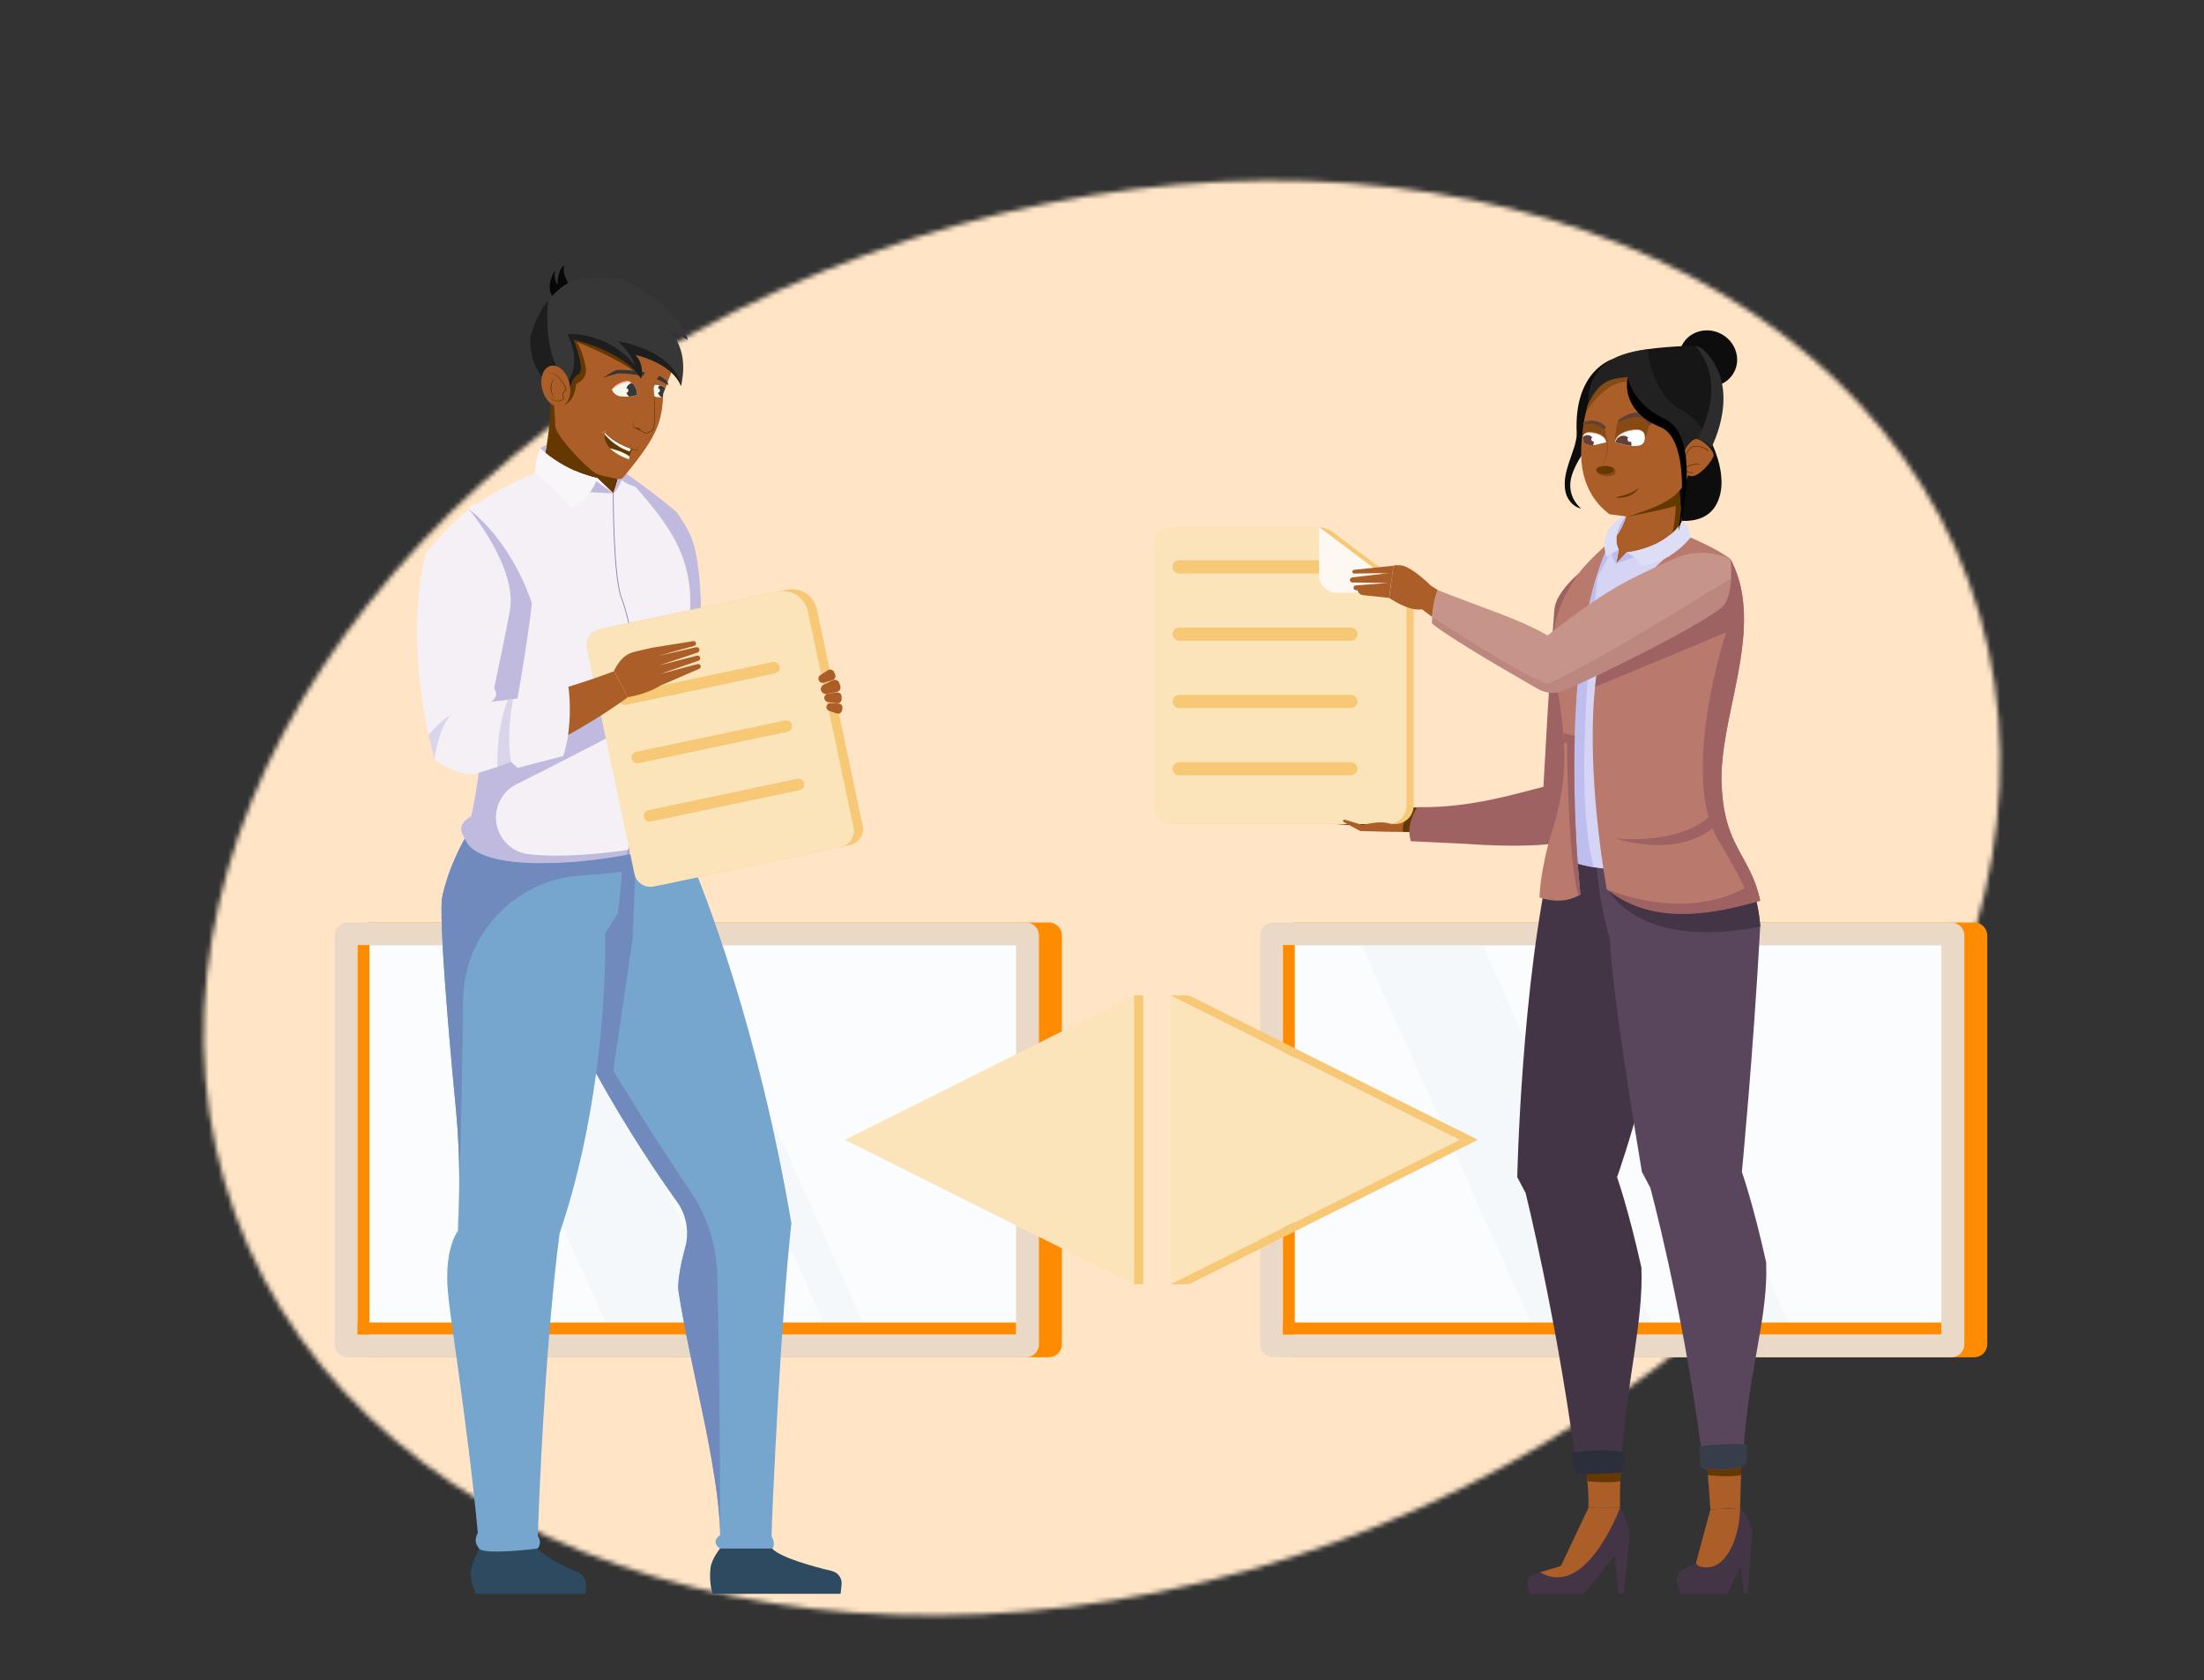 <svg width="459" height="350" viewBox="0 0 459 350" fill="none" xmlns="http://www.w3.org/2000/svg">
<rect x="0" y="0" width="459" height="350" fill="#333333" stroke="none"/>
<mask id="mask0_796_34561" style="mask-type:luminance" maskUnits="userSpaceOnUse" x="42" y="37" width="375" height="300">
<path d="M278.516 321.089C378.185 284.636 437.034 195.072 409.959 121.043C382.883 47.013 280.137 16.551 180.467 53.004C80.798 89.456 21.949 179.02 49.024 253.05C76.1 327.079 178.847 357.542 278.516 321.089Z" fill="white"/>
</mask>
<g mask="url(#mask0_796_34561)">
<path d="M596.478 4.113H-112.912V287.133H596.478V4.113Z" fill="url(#paint0_linear_796_34561)"/>
<path d="M596.478 283.543H-112.912V287.143H596.478V283.543Z" fill="white"/>
<path d="M596.478 287.143H-112.912V403.093H596.478V287.143Z" fill="url(#paint1_linear_796_34561)"/>
<g opacity="0.25">
<path d="M596.478 324.653V328.003L-112.912 327.093V325.563L596.478 324.653Z" fill="#564C62"/>
<path d="M596.478 299.624V300.644L-112.912 301.494V298.764L596.478 299.624Z" fill="#564C62"/>
</g>
<path opacity="0.25" d="M-112.912 325.563L596.478 324.653V322.533L-112.912 325.083V325.563Z" fill="white"/>
<path opacity="0.5" d="M-112.912 298.763L596.478 299.623L-112.912 297.863V298.763Z" fill="white"/>
<path opacity="0.25" d="M596.478 309.943V403.093H-112.912V287.133L-60.572 327.173L-26.872 351.663L50.378 352.553L235.228 353.163H237.588L253.938 353.223L294.238 353.353L310.508 353.413H311.608L575.458 354.293L596.478 309.943Z" fill="white"/>
<path opacity="0.35" d="M411.877 37.433L392.257 37.273L297.937 36.503L257.417 36.173L223.247 35.893L78.777 34.713L79.067 45.233L79.937 77.993L80.187 87.223L81.667 142.363L83.407 207.183H407.907L409.567 136.383L407.917 207.183H410.717L412.887 38.133L411.877 37.433Z" fill="#A3868E"/>
<path d="M403.778 32.984L402.608 82.874L399.808 202.734H75.308L73.558 137.914L72.078 82.774L71.838 73.544L70.958 40.784L70.678 30.264L215.138 31.444L249.318 31.724L289.828 32.054L384.148 32.824L403.778 32.984Z" fill="#DF5829"/>
<path opacity="0.25" d="M402.608 82.873L399.808 202.733H75.298L73.558 137.913L72.078 82.773L76.828 74.413L77.178 73.803L78.848 70.853L79.728 69.303L79.838 73.373L79.868 74.653L80.108 83.563L80.168 85.593L80.388 93.753L80.468 96.543L80.658 103.943V103.953L80.758 107.483L80.958 115.093L81.178 123.073L82.028 155.213L82.248 163.353L82.688 179.433L82.818 184.463L83.038 192.423V192.573H392.028L392.348 179.193L392.898 155.403L393.358 135.803L393.768 118.363L393.848 115.093L394.078 105.203L394.178 101.083V101.033L394.348 93.513L394.428 90.093L394.618 81.813L394.678 79.143L394.898 70.113L397.968 75.193L402.608 82.873Z" fill="white"/>
<path d="M398.957 36.774L396.407 135.804L394.877 195.564L355.737 195.934L351.437 195.974L316.057 196.314H315.357L308.127 196.384L291.707 196.544L269.477 196.754L263.827 196.804L252.187 196.914L245.837 196.984L216.897 197.254L189.857 197.514L169.647 197.704L166.397 197.734L158.967 197.804L136.477 198.014L81.267 198.544L81.237 197.604L81.088 193.004L79.847 155.214L75.897 34.904L213.247 35.704L247.457 35.894L288.017 36.134L382.437 36.684L398.957 36.774Z" fill="#EEFFFF"/>
<g opacity="0.5">
<path d="M396.408 135.804L394.878 195.564L355.738 195.934L351.448 195.974L316.058 196.314H315.368L308.138 196.384L269.478 196.754L263.828 196.804L252.198 196.914L245.838 196.974L189.858 197.514L169.648 197.704L158.968 197.804L81.268 198.544L81.238 197.614L81.088 193.004L79.848 155.214H103.718V140.644L131.608 136.824V114.214H169.648V186.294H210.898V120.424L231.058 126.274V134.894H245.838V84.044H251.918V48.174L252.958 48.954L253.418 79.914L263.828 84.564V140.414H315.368V73.924L334.778 76.404V88.924L351.448 93.704V135.804H396.408Z" fill="url(#paint2_linear_796_34561)"/>
<path d="M351.447 93.704V195.974L316.057 196.314L315.367 140.414V73.924L334.777 76.404V88.924L351.447 93.704Z" fill="#B0CFEE"/>
<path d="M355.737 135.804V195.934L351.447 195.974V135.804H355.737Z" fill="#91B2DD"/>
<path d="M269.478 140.414V196.754L263.828 196.804V140.414H269.478Z" fill="#91B2DD"/>
<path d="M315.368 140.414V196.314L308.138 196.384L315.368 140.414Z" fill="#91B2DD"/>
<path d="M169.647 114.214V197.704L158.967 197.804L81.267 198.544L81.237 197.614L104.197 190.714L103.717 155.214V140.644L131.607 136.824V114.214H169.647Z" fill="#B0CFEE"/>
<path d="M189.858 197.514L169.648 197.704L158.968 197.804V114.214H169.648V193.914L189.858 197.514Z" fill="#91B2DD"/>
<path d="M218.188 134.933H214.248V157.553H218.188V134.933Z" fill="#B0CFEE"/>
<path d="M135.948 147.733H111.558V155.383H135.948V147.733Z" fill="#91B2DD"/>
<path d="M324.188 102.754H318.308V183.614H324.188V102.754Z" fill="#91B2DD"/>
<path d="M304.548 151.304H272.878V157.554H304.548V151.304Z" fill="#B0CFEE"/>
<path d="M308.448 167.374H287.208V173.624H308.448V167.374Z" fill="#B0CFEE"/>
<path d="M240.078 168.943H218.838V175.193H240.078V168.943Z" fill="#B0CFEE"/>
<path d="M252.198 196.913L245.838 196.973V84.043H251.918L252.198 196.913Z" fill="#B0CFEE"/>
<path d="M104.198 190.714L81.238 197.614L81.088 193.004L97.098 188.254L98.438 155.214H103.718L104.198 190.714Z" fill="#91B2DD"/>
</g>
<path d="M394.877 195.084V195.564L311.537 196.354L216.477 197.254L175.647 197.634L166.407 197.724L141.207 197.964L136.477 198.004L79.757 198.544L75.897 34.914H77.588L83.227 196.074L137.307 195.904L142.127 195.894L167.167 195.804L176.467 195.774L217.187 195.654L311.987 195.344L394.877 195.084Z" fill="#B25146"/>
<path d="M403.778 32.984L404.778 33.684L402.608 202.734H399.808L403.778 32.984Z" fill="#672338"/>
<g opacity="0.5">
<path d="M247.458 35.893L180.678 186.293L177.898 192.573L176.738 195.173L176.468 195.773L167.168 195.803L142.128 195.893L143.598 192.573L158.968 157.953L169.648 133.913L213.248 35.703L247.458 35.893Z" fill="white"/>
<path d="M382.438 36.683L351.438 106.483L324.188 167.863L318.307 181.103L315.938 186.443V186.453L315.357 187.733L313.218 192.573L311.987 195.343L217.188 195.653L218.557 192.573L226.278 175.193L229.047 168.943L244.167 134.893L245.838 131.133L251.997 117.253L263.828 90.603L288.018 36.133L382.438 36.683Z" fill="white"/>
</g>
<path opacity="0.5" d="M596.478 3.584H-114.242V402.374H596.478V3.584Z" fill="#B17B84"/>
<path d="M596.478 309.944V300.644V299.624V287.144V283.544V7.544V4.114V3.584H-114.242V402.384H-112.912V403.094H596.478V391.844V309.944Z" fill="#FFE5C6"/>
</g>
<path d="M269.888 282.715H411.157C412.647 282.715 413.857 281.505 413.857 280.015V194.855C413.857 193.365 412.647 192.155 411.157 192.155H269.888C268.398 192.155 267.188 193.365 267.188 194.855V280.015C267.188 281.505 268.398 282.715 269.888 282.715Z" fill="#FF8C00"/>
<path d="M265.117 282.715H406.387C407.877 282.715 409.087 281.505 409.087 280.015V194.855C409.087 193.365 407.877 192.155 406.387 192.155H265.117C263.627 192.155 262.417 193.365 262.417 194.855V280.015C262.417 281.505 263.627 282.715 265.117 282.715Z" fill="#EBD9C8"/>
<path d="M404.314 277.944V196.914L267.184 196.914V277.944H404.314Z" fill="#FAFCFD"/>
<path d="M267.185 277.952H404.315V275.482H267.185V277.952Z" fill="#FF8C00"/>
<path opacity="0.25" d="M364.187 275.285H372.347L337.207 196.915H329.037L364.187 275.285Z" fill="#E7ECF4"/>
<path opacity="0.25" d="M318.777 275.285H343.917L308.767 196.915H283.627L318.777 275.285Z" fill="#E7ECF4"/>
<path d="M269.651 278.008V196.838H267.181V278.008H269.651Z" fill="#FF8C00"/>
<path d="M77.178 282.715H218.448C219.938 282.715 221.148 281.505 221.148 280.015V194.855C221.148 193.365 219.938 192.155 218.448 192.155H77.178C75.688 192.155 74.478 193.365 74.478 194.855V280.015C74.468 281.505 75.678 282.715 77.178 282.715Z" fill="#FF8C00"/>
<path d="M72.397 282.715H213.667C215.157 282.715 216.367 281.505 216.367 280.015V194.855C216.367 193.365 215.157 192.155 213.667 192.155H72.397C70.907 192.155 69.697 193.365 69.697 194.855V280.015C69.697 281.505 70.907 282.715 72.397 282.715Z" fill="#EBD9C8"/>
<path d="M211.601 277.949L211.601 196.919L74.471 196.919L74.471 277.949H211.601Z" fill="#FAFCFD"/>
<path d="M74.477 277.952H211.606V275.482H74.477V277.952Z" fill="#FF8C00"/>
<path opacity="0.25" d="M171.467 275.285H179.637L144.487 196.915H136.327L171.467 275.285Z" fill="#E7ECF4"/>
<path opacity="0.25" d="M126.057 275.285H151.207L116.057 196.915H90.917L126.057 275.285Z" fill="#E7ECF4"/>
<path d="M76.938 278.012L76.938 196.842H74.468L74.468 278.012H76.938Z" fill="#FF8C00"/>
<path d="M278.127 171.144C278.127 171.144 278.277 171.624 278.617 171.694C279.057 171.774 286.147 172.124 286.147 172.124L290.017 171.144H278.127Z" fill="#653701"/>
<path d="M293.827 173.294L292.167 173.284L289.197 173.264L289.787 167.814C291.317 168.014 292.837 168.134 294.317 168.194C294.627 168.204 294.947 168.214 295.257 168.224C295.217 168.354 294.067 171.174 293.827 173.294Z" fill="#AB5E27"/>
<path d="M293.578 173.294L292.168 173.284C291.978 170.674 293.748 168.944 294.328 168.194C294.608 168.204 294.888 168.214 295.158 168.214C294.748 168.774 293.658 170.424 293.578 173.294Z" fill="#653701"/>
<path d="M362.677 304.225L362.637 305.524L362.587 307.234L362.387 314.124L356.207 314.404L355.677 307.274L355.587 306.005L355.507 304.984L355.457 304.225H362.677Z" fill="#AB5E27"/>
<path d="M364.908 318.914L363.948 331.994H363.108L362.268 323.454L364.908 318.914Z" fill="#433545"/>
<path d="M336.768 245.205C336.778 245.175 347.608 215.105 351.538 177.055H323.308C316.828 204.545 315.978 245.175 315.978 245.205L317.718 248.485C317.718 248.485 323.848 273.165 327.888 302.585C328.088 304.055 328.288 305.525 328.478 307.015C332.008 307.505 336.208 306.945 337.518 306.745C337.588 305.275 337.678 303.835 337.788 302.425C338.978 286.975 342.268 274.885 341.838 264.035C339.048 251.565 336.768 245.205 336.768 245.205Z" fill="#433545"/>
<path d="M363.177 300.895C363.077 302.355 362.997 303.855 362.947 305.405C360.257 306.505 356.307 306.105 354.827 305.915C354.637 304.345 354.437 302.795 354.227 301.255C350.187 271.275 343.687 247.395 343.687 247.395L341.947 244.115C335.197 203.905 335.297 195.735 335.297 195.735C335.297 195.735 332.427 186.535 332.427 177.055H361.257C361.257 177.055 364.287 181.275 365.817 187.865C366.177 189.415 366.457 191.095 366.587 192.875C366.587 192.925 366.577 192.985 366.577 193.035C365.817 206.865 364.857 219.605 364.097 228.905C363.327 238.235 362.757 244.105 362.757 244.115C362.757 244.115 365.037 250.475 367.817 262.935C368.247 274.285 364.307 285.015 363.177 300.895Z" fill="#59465C"/>
<path d="M337.507 306.734C337.477 307.324 337.457 307.914 337.437 308.504C337.377 310.324 337.347 312.194 337.367 314.114H330.787C330.877 312.254 330.717 310.004 330.587 308.544C330.507 307.614 330.427 307.004 330.427 307.004C330.427 307.004 336.197 306.934 337.507 306.734Z" fill="#AB5E27"/>
<path d="M339.386 320.064L338.166 331.994H337.076L336.146 322.594L339.386 320.064Z" fill="#433545"/>
<path d="M338.807 321.264C336.847 322.954 333.217 328.054 329.847 331.994H318.627L318.167 330.674C317.747 329.484 318.407 328.184 319.617 327.824L320.737 327.494L325.077 326.204L330.797 314.124H337.387C338.497 315.834 339.187 317.774 339.397 319.804C339.437 320.354 339.227 320.904 338.807 321.264Z" fill="#433545"/>
<path d="M363.437 305.184C363.277 305.264 363.117 305.344 362.947 305.404C362.937 305.414 362.917 305.414 362.907 305.424C360.597 306.354 357.377 306.194 355.577 306.004C355.287 305.974 355.027 305.944 354.827 305.914C354.457 305.864 354.237 305.824 354.237 305.824C354.237 305.824 353.897 304.484 353.897 301.304C354.007 301.284 354.107 301.274 354.217 301.254C358.597 300.614 361.897 300.784 363.167 300.894C363.537 300.924 363.737 300.954 363.737 300.954C363.737 300.954 364.037 303.254 363.437 305.184Z" fill="#383D4C"/>
<path d="M337.917 306.674C337.917 306.674 337.767 306.694 337.507 306.744C336.197 306.944 331.987 307.504 328.467 307.014C328.327 306.994 328.197 306.974 328.057 306.954C327.347 304.584 327.557 302.654 327.557 302.654C327.557 302.654 327.667 302.634 327.867 302.594C329.057 302.364 333.407 301.644 337.767 302.424C337.907 302.444 338.047 302.474 338.177 302.504C338.537 304.884 337.917 306.674 337.917 306.674Z" fill="#2B2F3B"/>
<path d="M333.097 171.054C333.097 171.054 331.467 173.284 327.157 174.934C324.107 176.104 315.868 176.564 304.648 175.734C304.648 175.734 304.648 175.734 304.628 175.734C304.478 175.724 303.298 175.674 293.828 175.224C293.708 174.844 293.618 174.474 293.578 174.104C293.468 173.324 293.508 172.564 293.638 171.874C293.678 171.624 293.727 171.384 293.787 171.154C294.187 169.664 294.907 168.564 295.157 168.214C295.187 168.164 295.217 168.134 295.237 168.114C310.827 168.464 323.537 162.084 326.997 163.284C330.847 164.624 333.097 171.054 333.097 171.054Z" fill="#9E6262"/>
<path d="M355.737 90.834C355.737 90.834 360.567 99.034 357.507 104.954C354.437 110.874 345.607 107.614 345.607 107.614L344.007 99.664C344.007 99.664 344.707 95.754 345.337 95.294C345.967 94.854 355.737 90.834 355.737 90.834Z" fill="#0D0D0D"/>
<path d="M328.827 119.414C328.827 119.414 323.997 123.364 323.707 126.984C322.897 136.954 321.417 164.074 321.417 164.074L329.617 164.674L334.027 126.074L328.827 119.414Z" fill="#9E6262"/>
<path d="M342.737 111.445L335.077 130.625L327.177 135.725C327.177 135.725 327.167 131.335 327.527 126.915C327.767 124.025 328.167 121.115 328.827 119.415C330.687 117.325 332.637 115.365 334.137 113.915C335.397 112.695 336.347 111.825 336.657 111.545C336.727 111.475 336.777 111.435 336.777 111.435H342.737V111.445Z" fill="#BDBDEF"/>
<path d="M350.867 111.444H347.787C346.027 112.904 343.177 114.474 338.747 115.094L336.537 117.454L337.107 114.504C337.107 114.504 336.467 113.544 336.617 111.884C336.617 111.884 336.617 111.884 336.617 111.874C336.667 111.734 336.717 111.584 336.767 111.444C337.647 110.214 338.287 108.774 338.747 107.194C338.877 106.744 338.997 106.284 339.097 105.814C339.217 105.244 339.327 104.664 339.407 104.064C340.707 95.214 337.877 84.424 337.877 84.424H349.897C349.897 84.424 349.367 92.324 349.667 100.384C349.797 103.974 350.097 107.604 350.677 110.574C350.747 110.884 350.807 111.164 350.867 111.444Z" fill="#AB5E27"/>
<path d="M361.257 177.055C346.947 181.335 337.707 181.585 331.927 180.645C330.657 180.435 329.547 180.175 328.597 179.885C324.687 178.695 323.317 177.055 323.317 177.055C323.317 177.055 324.057 175.485 324.827 172.565C325.597 169.655 326.397 165.395 326.517 160.015C326.797 152.295 326.637 143.085 326.377 143.435C326.267 143.295 326.157 143.165 326.057 143.025C322.707 138.575 323.027 132.375 326.577 128.075C328.397 125.875 330.447 123.505 332.377 120.525C332.517 120.315 332.657 120.095 332.787 119.875C333.587 118.585 334.357 117.195 335.087 115.645C335.637 114.475 336.157 113.225 336.637 111.875C336.497 113.535 337.127 114.495 337.127 114.495L336.557 117.445L338.767 115.085C343.187 114.465 346.037 112.895 347.807 111.435H350.887C350.887 111.435 351.347 111.645 352.087 111.975C354.147 112.925 358.337 114.925 360.407 116.435C366.597 132.505 356.257 146.475 356.797 159.995C357.877 174.225 361.257 177.055 361.257 177.055Z" fill="#D5D4F4"/>
<path d="M332.777 119.874C332.767 119.884 332.777 119.884 332.777 119.874C332.677 120.634 327.017 163.134 331.927 180.644C330.657 180.434 329.547 180.174 328.597 179.884C327.227 161.054 327.447 136.934 332.357 120.524C332.417 120.314 332.487 120.104 332.547 119.884C332.697 119.884 332.777 119.874 332.777 119.874Z" fill="#BDBDEF"/>
<path d="M350.687 110.594L349.437 111.444L347.857 112.524C347.857 112.524 348.007 112.164 348.197 111.444C348.497 110.294 348.907 108.244 348.997 105.344C346.457 106.214 339.267 107.534 339.267 107.534C339.267 107.534 339.177 106.664 339.097 105.824C339.017 105.074 338.947 104.344 338.947 104.294C338.947 104.274 339.117 104.204 339.417 104.084C340.987 103.454 345.957 101.664 346.067 101.474C346.187 101.274 349.087 100.554 349.677 100.414C349.817 103.994 350.107 107.624 350.687 110.594Z" fill="#653701"/>
<path d="M327.927 154.624C327.717 163.794 328.057 172.984 328.677 181.114C328.807 182.784 328.947 184.414 329.097 185.994C329.107 186.104 329.117 186.224 329.127 186.334C328.987 186.414 328.847 186.494 328.707 186.574C324.867 188.644 320.617 186.924 320.617 186.924C320.617 186.924 320.657 181.464 323.287 172.934C323.377 172.634 323.467 172.334 323.547 172.044C325.397 165.814 326.017 160.744 325.697 154.694C325.597 152.754 325.387 150.704 325.107 148.484C324.927 147.094 324.717 145.634 324.467 144.094C322.987 134.824 322.297 129.064 328.187 120.304C328.387 120.014 328.587 119.714 328.797 119.414C330.457 117.074 335.167 112.894 335.317 112.764C334.257 114.904 333.327 117.294 332.527 119.884C329.917 128.274 328.577 138.774 328.087 149.584C328.027 150.814 327.977 152.044 327.947 153.284C327.947 153.734 327.937 154.184 327.927 154.624Z" fill="#B9796D"/>
<path d="M366.577 187.625C364.697 188.185 362.857 188.675 361.047 189.075C351.067 191.315 342.277 191.025 335.167 185.655C334.987 185.505 334.787 185.365 334.607 185.215C332.987 175.795 331.907 165.595 331.717 156.345C331.707 155.905 331.707 155.485 331.707 155.055C331.687 153.645 331.697 152.265 331.717 150.905C331.777 148.145 331.927 145.505 332.187 143.055C332.627 138.925 333.367 135.295 334.427 132.445C334.597 132.025 334.767 131.605 334.937 131.225C339.687 120.675 352.057 111.965 352.057 111.965C352.057 111.965 357.227 114.095 360.377 116.425C361.057 117.715 361.597 119.035 362.017 120.375C362.407 121.615 362.667 122.875 362.867 124.155C364.687 136.405 358.517 150.525 358.517 161.905V162.475C358.527 162.965 358.537 163.425 358.567 163.865C358.577 164.245 358.607 164.595 358.627 164.945C358.707 166.125 358.847 167.205 359.007 168.195C359.067 168.525 359.117 168.835 359.187 169.145C359.367 170.095 359.597 170.955 359.837 171.755C359.997 172.285 360.167 172.795 360.357 173.295C361.897 177.335 364.047 179.955 365.527 183.955C365.627 184.225 365.717 184.505 365.817 184.795C365.897 185.065 365.987 185.315 366.067 185.595C366.267 186.245 366.437 186.915 366.577 187.625Z" fill="#B9796D"/>
<path d="M340.557 115.995L340.307 116.085L336.547 117.445L338.757 115.085L339.397 115.405C339.407 115.405 339.417 115.415 339.417 115.415L340.557 115.995Z" fill="#BDBDEF"/>
<path d="M352.067 111.984C347.387 117.594 341.827 117.924 341.827 117.924C341.827 117.924 341.247 116.944 340.297 116.084C340.027 115.844 339.737 115.624 339.417 115.424C339.407 115.424 339.397 115.414 339.397 115.414C339.187 115.294 338.977 115.184 338.757 115.094C343.177 114.474 346.027 112.904 347.797 111.444C349.697 109.874 350.337 108.444 350.337 108.444C350.337 108.444 351.777 109.044 352.067 111.984Z" fill="#DDDDF6"/>
<path d="M337.117 114.505L336.547 117.455L335.507 115.385L335.347 115.065L337.087 114.525C337.107 114.505 337.117 114.505 337.117 114.505Z" fill="#BDBDEF"/>
<path d="M338.757 107.194C338.297 108.764 337.657 110.214 336.777 111.444C336.777 111.444 336.737 111.474 336.657 111.554C336.827 110.374 337.377 108.904 338.757 107.194Z" fill="#BDBDEF"/>
<path d="M337.117 114.504C337.117 114.504 337.107 114.504 337.087 114.514C336.987 114.554 336.557 114.734 335.507 115.374C335.377 115.454 335.227 115.544 335.077 115.644C334.917 115.744 334.747 115.854 334.567 115.974C334.317 115.234 334.187 114.554 334.147 113.914C333.817 109.134 338.617 107.244 338.757 107.194C337.387 108.894 336.827 110.374 336.667 111.544C336.647 111.654 336.637 111.764 336.627 111.864C336.627 111.864 336.627 111.864 336.627 111.874C336.477 113.534 337.117 114.504 337.117 114.504Z" fill="#DDDDF6"/>
<path d="M361.177 77.445C359.727 80.294 356.107 81.355 353.107 79.825C350.107 78.294 348.847 74.734 350.297 71.894C351.747 69.044 355.367 67.984 358.367 69.514C361.367 71.044 362.627 74.594 361.177 77.445Z" fill="#0D0D0D"/>
<path d="M335.777 74.824C335.777 74.824 327.747 77.174 328.357 90.104C328.527 93.714 324.617 98.724 326.267 103.244C327.417 105.754 329.277 105.914 329.277 105.914C329.277 105.914 325.947 103.404 327.367 98.944C328.797 94.484 332.417 91.994 332.607 86.204C332.797 80.394 335.777 74.824 335.777 74.824Z" fill="#0D0D0D"/>
<path d="M355.467 93.754L353.267 96.374L352.077 97.793L351.817 98.103C350.787 102.274 348.327 104.364 341.917 106.634C341.017 106.954 340.047 107.274 338.987 107.604L338.207 107.504L335.177 107.114C332.007 104.684 330.477 101.694 329.787 98.834C329.357 97.043 329.247 95.293 329.287 93.763C329.317 92.504 329.427 91.383 329.527 90.513C329.537 90.413 329.547 90.314 329.557 90.213C329.627 89.513 329.717 88.834 329.817 88.183C329.937 87.403 330.087 86.663 330.247 85.944C331.247 81.603 332.977 78.504 335.137 76.484C338.037 73.754 341.707 72.974 345.367 73.713C350.347 74.724 351.817 75.674 353.707 77.073C357.817 80.114 357.297 86.224 355.467 93.754Z" fill="#AB5E27"/>
<path opacity="0.5" d="M334.347 89.525C334.537 90.155 334.657 90.805 334.737 91.465C334.817 92.125 334.847 92.785 334.817 93.445C334.797 93.775 334.767 94.105 334.707 94.435C334.647 94.765 334.587 95.085 334.477 95.405C334.377 95.725 334.247 96.035 334.097 96.325C333.937 96.615 333.747 96.895 333.527 97.135C333.917 96.605 334.197 96.005 334.367 95.375C334.537 94.745 334.637 94.095 334.667 93.445C334.707 92.795 334.677 92.135 334.627 91.485C334.597 91.155 334.567 90.835 334.517 90.505C334.457 90.175 334.407 89.845 334.347 89.525Z" fill="#653701"/>
<path d="M356.118 93.344C356.118 93.344 355.478 93.964 353.888 94.634C353.228 94.914 352.398 95.204 351.378 95.464C350.738 95.624 350.098 95.344 349.748 94.834C349.608 94.624 349.508 94.374 349.478 94.104C348.538 84.654 340.848 88.174 338.988 78.544C336.298 78.904 333.278 78.574 330.678 84.314C330.898 76.474 335.278 73.834 343.078 72.734C345.608 72.374 348.508 72.184 351.738 72.024C352.068 72.004 352.398 72.034 352.718 72.094C353.458 72.244 354.138 72.594 354.678 73.134C362.698 81.074 356.118 93.344 356.118 93.344Z" fill="#161616"/>
<path d="M356.887 94.804C356.867 95.664 354.137 99.194 352.307 99.194C352.237 99.184 352.167 99.174 352.097 99.164C351.907 99.124 351.727 99.074 351.567 99.004C350.707 98.644 350.277 97.944 350.277 97.944C350.277 97.944 350.057 96.434 350.517 94.774C350.647 94.284 350.847 93.774 351.117 93.284C351.117 93.284 351.137 93.244 351.187 93.164C351.197 93.154 351.207 93.134 351.217 93.124C351.367 92.894 351.657 92.474 352.057 92.094C352.077 92.074 352.107 92.044 352.127 92.024C352.157 92.004 352.177 91.974 352.207 91.954C352.227 91.934 352.257 91.914 352.277 91.894C352.307 91.874 352.327 91.854 352.357 91.834C352.407 91.794 352.467 91.754 352.517 91.714C352.547 91.694 352.577 91.674 352.607 91.654C352.637 91.644 352.657 91.624 352.687 91.614C352.717 91.594 352.747 91.584 352.777 91.574C352.947 91.494 353.117 91.434 353.307 91.424C353.347 91.414 353.387 91.414 353.427 91.414C354.047 91.604 354.697 92.004 355.257 92.494C355.577 92.764 355.867 93.054 356.107 93.344C356.587 93.904 356.897 94.454 356.887 94.804Z" fill="#AB5E27"/>
<path d="M352.207 98.525C351.827 98.525 351.247 98.424 351.007 97.874C350.567 96.635 350.757 95.014 351.457 93.934C351.867 93.305 352.407 92.934 352.997 92.885C354.657 92.754 355.757 93.794 355.807 93.844C355.837 93.874 355.837 93.924 355.807 93.954C355.777 93.984 355.727 93.984 355.697 93.954C355.687 93.945 354.597 92.915 353.007 93.034C352.317 93.085 351.857 93.594 351.587 94.014C350.907 95.055 350.727 96.624 351.147 97.814C351.467 98.555 352.527 98.344 352.547 98.344C352.587 98.335 352.627 98.365 352.637 98.404C352.647 98.445 352.617 98.484 352.577 98.495C352.567 98.495 352.417 98.525 352.207 98.525Z" fill="#653701"/>
<path d="M350.978 97.594C350.958 97.594 350.938 97.585 350.928 97.575C350.898 97.544 350.898 97.495 350.928 97.465C350.968 97.424 352.008 96.445 353.848 96.615C353.888 96.615 353.918 96.654 353.918 96.695C353.918 96.734 353.878 96.764 353.838 96.764C352.068 96.594 351.048 97.564 351.038 97.575C351.018 97.594 350.998 97.594 350.978 97.594Z" fill="#653701"/>
<path opacity="0.5" d="M336.977 87.714C336.977 87.714 336.297 89.674 336.357 92.144C338.667 92.744 342.557 91.524 342.557 91.524L343.627 88.214L342.427 86.644L340.937 86.424C340.937 86.424 339.477 86.564 339.397 86.614C339.307 86.644 336.977 87.714 336.977 87.714Z" fill="#653701"/>
<path opacity="0.5" d="M334.497 92.134C334.497 92.134 332.987 91.854 332.657 91.844C332.317 91.834 331.647 91.964 329.667 91.194C329.597 90.964 329.567 90.614 329.567 90.234C329.637 89.534 329.727 88.854 329.827 88.204L330.167 88.074H331.767C331.767 88.074 333.247 88.334 334.167 89.004C334.417 89.964 334.497 92.134 334.497 92.134Z" fill="#653701"/>
<path opacity="0.5" d="M336.468 98.355C336.468 98.945 335.677 99.185 334.427 99.185C333.407 99.185 332.438 98.425 332.438 97.965C332.438 97.505 333.727 97.085 334.747 97.085C335.967 97.095 336.468 97.735 336.468 98.355Z" fill="#653701"/>
<path d="M336.117 97.894C336.117 98.355 335.287 98.725 334.267 98.725C333.247 98.725 332.417 98.355 332.417 97.894C332.417 97.434 333.247 97.064 334.267 97.064C335.287 97.064 336.117 97.434 336.117 97.894Z" fill="#653701"/>
<path d="M334.497 92.124C334.407 92.144 333.417 92.404 332.537 92.604C332.287 92.664 332.027 92.694 331.767 92.714C331.387 92.734 331.007 92.724 330.627 92.654H330.617C330.197 92.584 329.837 92.284 329.727 91.864C329.727 91.854 329.717 91.844 329.717 91.824C329.677 91.644 329.647 91.454 329.647 91.274C329.647 91.234 329.647 91.204 329.657 91.164C329.657 91.124 329.657 91.074 329.667 91.034C329.667 90.984 329.677 90.924 329.687 90.874V90.864C329.777 90.424 330.237 90.124 330.677 90.084C332.007 89.974 334.017 90.534 334.417 91.774C334.477 91.914 334.487 92.044 334.497 92.124Z" fill="white"/>
<path d="M329.688 90.874C329.717 90.624 329.897 90.394 330.107 90.245C330.317 90.094 330.597 90.025 330.847 90.025C331.357 89.995 331.877 90.064 332.367 90.174C332.857 90.314 333.348 90.504 333.758 90.825C334.168 91.135 334.487 91.605 334.487 92.124C334.417 91.615 334.088 91.195 333.688 90.924C333.287 90.635 332.808 90.454 332.328 90.335C331.848 90.204 331.347 90.144 330.847 90.154C330.597 90.144 330.358 90.195 330.148 90.325C329.938 90.434 329.758 90.635 329.688 90.874Z" fill="#EA9181"/>
<path d="M342.558 91.055C342.558 91.295 342.528 91.535 342.468 91.765C342.468 91.785 342.458 91.795 342.458 91.815C342.318 92.355 341.858 92.735 341.318 92.825H341.298C340.818 92.905 340.328 92.925 339.838 92.895C339.808 92.895 339.768 92.885 339.728 92.885C339.428 92.865 339.138 92.815 338.848 92.755C337.798 92.515 336.618 92.215 336.388 92.155C336.368 92.155 336.358 92.145 336.358 92.145H336.348C336.368 92.035 336.378 91.875 336.428 91.705C336.938 90.115 339.518 89.405 341.218 89.545C341.788 89.585 342.378 89.975 342.488 90.545C342.488 90.545 342.488 90.545 342.488 90.555C342.498 90.625 342.518 90.695 342.518 90.765C342.528 90.815 342.528 90.875 342.528 90.935C342.558 90.965 342.558 91.015 342.558 91.055Z" fill="white"/>
<path d="M336.407 92.154L336.377 92.144H336.367C336.377 91.824 336.477 91.494 336.647 91.214C336.817 90.934 337.047 90.684 337.317 90.494C337.837 90.084 338.467 89.854 339.087 89.674C339.727 89.524 340.377 89.434 341.027 89.474C341.347 89.474 341.697 89.564 341.967 89.754C342.237 89.944 342.457 90.224 342.507 90.544C342.427 90.224 342.197 89.974 341.927 89.814C341.657 89.654 341.347 89.584 341.017 89.594C340.377 89.584 339.737 89.664 339.117 89.824C338.497 89.984 337.897 90.224 337.377 90.594C337.117 90.774 336.887 91.004 336.707 91.264C336.517 91.524 336.397 91.824 336.367 92.154H336.377H336.407Z" fill="#EA9181"/>
<path d="M329.757 88.024C330.127 87.824 330.497 87.714 330.897 87.654C331.287 87.594 331.697 87.594 332.097 87.654C332.497 87.724 332.887 87.834 333.247 88.024C333.437 88.104 333.597 88.224 333.767 88.324C333.927 88.434 334.087 88.564 334.237 88.694C334.397 88.824 334.417 89.054 334.287 89.214C334.167 89.364 333.947 89.394 333.787 89.284L333.757 89.264C333.477 89.064 333.207 88.864 332.897 88.714C332.597 88.554 332.277 88.444 331.957 88.364C331.627 88.284 331.287 88.254 330.947 88.254C330.607 88.254 330.247 88.314 329.937 88.394L329.917 88.404C329.807 88.434 329.697 88.374 329.667 88.264C329.637 88.164 329.677 88.064 329.757 88.024Z" fill="#654038"/>
<path d="M337.048 87.475C337.558 87.085 338.108 86.765 338.698 86.495C338.988 86.365 339.288 86.235 339.608 86.145C339.918 86.045 340.248 85.965 340.588 85.925C340.928 85.875 341.288 85.865 341.648 85.935C341.838 85.965 342.048 86.035 342.208 86.115C342.378 86.195 342.528 86.295 342.678 86.395C342.958 86.605 343.208 86.835 343.428 87.095C343.648 87.355 343.838 87.635 343.978 87.965C344.058 88.155 343.978 88.375 343.788 88.455C343.628 88.525 343.448 88.475 343.348 88.345L343.338 88.325C342.998 87.895 342.578 87.485 342.128 87.195C341.908 87.045 341.678 86.935 341.478 86.895C341.238 86.855 340.968 86.835 340.688 86.855C340.128 86.895 339.548 87.025 338.978 87.205C338.408 87.375 337.828 87.595 337.268 87.825H337.258C337.158 87.865 337.038 87.815 336.988 87.715C336.948 87.625 336.978 87.525 337.048 87.475Z" fill="#654038"/>
<path opacity="0.5" d="M355.267 92.495C354.707 92.014 354.057 91.605 353.437 91.415C353.217 91.415 352.997 91.475 352.787 91.575C351.837 92.025 351.117 93.284 351.117 93.284C350.837 93.775 350.647 94.275 350.517 94.775C350.267 94.794 350.017 94.814 349.767 94.835C349.627 94.624 349.527 94.374 349.497 94.105C348.687 85.885 342.767 87.475 340.007 81.704C339.697 81.055 339.427 80.314 339.207 79.454C339.137 79.165 339.067 78.865 339.007 78.544C336.317 78.904 333.297 78.575 330.697 84.314C330.917 76.475 335.297 73.835 343.097 72.734C343.167 73.365 343.397 74.975 343.977 76.885C344.857 79.814 346.557 83.415 349.757 85.154C350.417 85.514 351.007 85.885 351.527 86.254C354.597 88.475 355.377 90.924 355.267 92.495Z" fill="#2C2C2C"/>
<path d="M351.277 98.865C351.277 99.185 351.267 99.505 351.257 99.825C351.097 104.735 349.997 109.405 349.537 110.545C350.047 107.305 350.297 104.275 350.297 101.555C350.297 98.805 350.047 96.385 349.537 94.405C349.527 94.375 349.517 94.335 349.507 94.305C348.787 91.565 347.567 89.685 345.857 88.995C341.637 87.285 339.887 84.795 339.207 82.675V82.665C338.787 81.375 338.777 80.215 338.837 79.455C338.887 78.885 338.977 78.545 338.977 78.545C339.637 81.655 342.127 85.115 346.647 87.255C350.307 88.955 351.317 93.925 351.277 98.865Z" fill="black"/>
<path d="M356.38 93.26C356.14 92.97 355.85 92.68 355.53 92.41C354.97 91.93 354.32 91.52 353.7 91.33C353.66 91.33 353.62 91.33 353.58 91.34C359.54 79.84 354.39 73.43 353 72C353.74 72.15 354.42 72.5 354.96 73.04C362.96 80.99 356.38 93.26 356.38 93.26Z" fill="#2C2C2C"/>
<path opacity="0.5" d="M338.997 78.545C338.997 78.545 338.907 78.885 338.857 79.455C334.677 79.645 331.567 83.835 330.247 85.955C330.377 85.385 330.527 84.835 330.677 84.305C333.287 78.565 336.307 78.895 338.997 78.545Z" fill="#653701"/>
<path d="M341.167 101.675C340.987 102.105 340.647 102.445 340.287 102.725C339.917 103.015 339.497 103.215 339.067 103.375C338.627 103.535 338.177 103.615 337.727 103.665C337.497 103.685 337.267 103.685 337.047 103.685C336.817 103.665 336.597 103.655 336.367 103.615L337.667 103.315C338.087 103.195 338.517 103.105 338.917 102.945C339.327 102.805 339.717 102.635 340.097 102.435C340.477 102.225 340.837 101.985 341.167 101.675Z" fill="#653701"/>
<path d="M331.927 92.045C331.927 92.285 331.867 92.515 331.767 92.715C331.387 92.735 331.007 92.725 330.627 92.655H330.617C330.197 92.585 329.837 92.285 329.727 91.865C329.727 91.855 329.717 91.845 329.717 91.825C329.677 91.645 329.647 91.455 329.647 91.275C329.647 91.235 329.647 91.205 329.657 91.165C329.657 91.125 329.657 91.075 329.667 91.035C329.907 90.775 330.237 90.625 330.607 90.625C331.337 90.625 331.927 91.255 331.927 92.045Z" fill="#654038"/>
<path d="M332.267 91.514C332.267 91.754 332.067 91.954 331.827 91.954C331.587 91.954 331.387 91.754 331.387 91.514C331.387 91.274 331.587 91.074 331.827 91.074C332.077 91.084 332.267 91.274 332.267 91.514Z" fill="white"/>
<path d="M339.767 92.574C339.767 92.684 339.757 92.784 339.747 92.884C339.447 92.864 339.157 92.814 338.867 92.754C337.817 92.514 336.637 92.214 336.407 92.154C336.587 91.354 337.257 90.754 338.067 90.754C339.007 90.754 339.767 91.564 339.767 92.574Z" fill="#654038"/>
<path d="M366.577 187.624C364.697 188.184 362.857 188.674 361.047 189.074C351.067 191.314 342.277 191.024 335.167 185.654C334.987 185.504 334.787 185.364 334.607 185.214C352.367 192.114 363.317 184.974 363.317 184.974C363.317 184.974 361.767 181.434 357.837 174.984C349.717 161.334 359.477 131.734 359.477 131.734L332.197 143.074C332.637 138.944 333.377 135.314 334.437 132.464C337.797 131.344 341.897 129.994 342.727 129.734C344.167 129.294 355.947 125.594 356.827 125.284C357.327 125.114 357.837 116.864 360.377 116.444C361.057 117.734 361.597 119.054 362.017 120.394C362.407 121.634 362.667 122.894 362.867 124.174C364.687 136.424 358.517 150.544 358.517 161.924V162.494C358.527 162.984 358.537 163.444 358.567 163.884C358.577 164.264 358.607 164.614 358.627 164.964C358.707 166.144 358.847 167.224 359.007 168.214C359.067 168.544 359.117 168.854 359.187 169.164C359.367 170.114 359.597 170.974 359.837 171.774C359.997 172.304 360.167 172.814 360.357 173.314C361.897 177.354 364.047 179.974 365.527 183.974C365.627 184.244 365.717 184.524 365.817 184.814C365.897 185.084 365.987 185.334 366.067 185.614C366.267 186.244 366.437 186.914 366.577 187.624Z" fill="#9E6262"/>
<path d="M339.987 91.514C339.987 91.804 339.747 92.044 339.457 92.044C339.167 92.044 338.927 91.804 338.927 91.514C338.927 91.224 339.167 90.984 339.457 90.984C339.757 90.984 339.987 91.224 339.987 91.514Z" fill="white"/>
<path d="M337.368 314.124C337.368 314.124 330.318 333.214 320.728 327.494L325.068 326.204L330.788 314.124H337.368Z" fill="#AB5E27"/>
<path d="M364.907 318.785C363.717 324.075 361.267 329.014 360.177 331.035C359.867 331.604 359.667 331.944 359.647 331.994H350.017L349.667 331.035L349.367 330.204C349.337 330.124 349.307 330.035 349.287 329.945C348.957 328.695 349.617 327.394 350.767 326.794L353.217 325.514L356.207 314.404C356.207 314.404 356.207 314.404 356.537 314.384L356.697 314.374C356.717 314.374 356.747 314.374 356.777 314.374L356.987 314.364C357.087 314.354 357.197 314.354 357.317 314.344L357.487 314.334C357.937 314.314 358.537 314.285 359.347 314.255L359.737 314.234C359.997 314.224 360.287 314.215 360.587 314.195L361.047 314.174C361.467 314.154 361.907 314.134 362.397 314.114C362.387 314.124 364.037 315.375 364.907 318.785Z" fill="#433545"/>
<path d="M362.387 314.124C362.367 319.774 359.787 326.164 355.887 326.454C353.257 326.654 353.217 325.514 353.217 325.514L356.207 314.414C356.207 314.414 356.207 314.414 356.537 314.394L356.697 314.384C356.727 314.384 356.747 314.384 356.777 314.384C356.837 314.384 356.907 314.374 356.987 314.374C357.087 314.364 357.197 314.364 357.317 314.354L357.487 314.344C357.937 314.324 358.537 314.294 359.347 314.264C359.467 314.254 359.597 314.254 359.727 314.244C359.987 314.234 360.277 314.214 360.577 314.204C360.727 314.194 360.877 314.184 361.037 314.184C361.447 314.164 361.897 314.144 362.387 314.124Z" fill="#AB5E27"/>
<path d="M366.577 192.864C366.577 192.914 366.567 192.974 366.567 193.024C341.437 197.934 335.167 185.654 335.167 185.654C342.277 191.034 351.057 191.314 361.037 189.074C362.597 188.724 364.187 188.314 365.807 187.844C366.167 189.404 366.447 191.084 366.577 192.864Z" fill="#433545"/>
<path d="M358.277 126.795C351.657 131.535 334.157 140.165 326.107 143.675C325.997 143.725 325.887 143.775 325.787 143.815C323.997 144.585 321.957 144.465 320.277 143.495C319.867 143.265 319.437 143.005 318.967 142.745C318.867 142.685 318.767 142.635 318.667 142.575C318.097 142.245 317.487 141.895 316.847 141.525C309.897 137.525 300.977 132.175 298.237 129.875C298.217 129.435 298.237 128.975 298.277 128.505C298.277 128.505 298.467 125.445 299.427 122.885C299.477 122.915 299.527 122.945 299.577 122.975C309.427 126.875 316.257 128.875 322.287 132.365C335.387 122.155 338.977 120.835 348.347 116.495C354.777 113.515 360.417 116.445 360.417 116.445C360.417 116.445 360.627 118.285 360.517 120.445C360.377 122.855 359.877 125.645 358.277 126.795Z" fill="#C7948A"/>
<path d="M298.257 128.505C296.917 127.515 296.117 126.915 296.117 126.915L297.997 122.005C298.457 122.305 298.927 122.595 299.407 122.885C298.447 125.445 298.257 128.505 298.257 128.505Z" fill="#AB5E27"/>
<path opacity="0.25" d="M358.277 126.794C351.657 131.534 334.157 140.164 326.107 143.674C325.997 143.724 325.887 143.774 325.787 143.814C323.997 144.584 321.957 144.464 320.277 143.494C319.787 143.214 319.247 142.894 318.667 142.564C311.887 138.664 301.227 132.374 298.237 129.864C298.217 129.424 298.237 128.964 298.277 128.494C298.277 128.494 317.887 141.394 322.297 142.394C329.467 139.694 355.207 123.754 360.517 120.434C360.377 122.854 359.877 125.644 358.277 126.794Z" fill="#9E6262"/>
<path d="M337.507 306.734C337.477 307.324 337.457 307.915 337.437 308.505C335.767 308.955 332.037 308.674 330.577 308.544C330.497 307.614 330.417 307.005 330.417 307.005C330.417 307.005 336.197 306.934 337.507 306.734Z" fill="#653701"/>
<path d="M362.637 305.524L362.587 307.234C360.887 307.734 357.167 307.424 355.677 307.274L355.577 306.005C357.307 306.185 360.357 306.334 362.637 305.524Z" fill="#653701"/>
<path d="M356.647 169.444C356.647 169.444 351.677 175.854 336.377 174.644C341.197 176.074 351.377 177.884 357.857 171.474C356.647 169.444 356.277 169.444 356.277 169.444H356.647Z" fill="#9E6262"/>
<path d="M329.107 185.995C328.987 186.205 328.857 186.395 328.717 186.575C326.457 178.565 326.347 154.745 326.347 154.745L325.717 154.695C325.687 154.045 325.637 153.385 325.577 152.715C326.297 152.885 326.977 153.055 327.617 153.215C327.737 153.245 327.847 153.275 327.957 153.295C327.937 153.745 327.937 154.185 327.917 154.635C327.707 163.805 328.047 172.995 328.667 181.125C328.807 182.795 328.947 184.425 329.107 185.995Z" fill="#9E6262"/>
<path d="M274.487 109.814H245.617C243.497 109.814 241.777 111.534 241.777 113.654V167.804C241.777 169.924 243.497 171.644 245.617 171.644H290.567C292.687 171.644 294.407 169.924 294.407 167.804V124.874C294.407 123.994 293.997 123.174 293.297 122.644L277.587 110.854C276.697 110.174 275.607 109.814 274.487 109.814Z" fill="#F7C875"/>
<path d="M292.917 123.474V167.794C292.917 169.914 291.197 171.634 289.077 171.634H244.127C242.007 171.634 240.287 169.914 240.287 167.794V113.644C240.287 111.524 242.007 109.804 244.127 109.804H274.717L292.917 123.474Z" fill="#FBE3BA"/>
<path d="M281.337 119.454H245.567C244.817 119.454 244.197 118.844 244.197 118.084C244.197 117.334 244.807 116.714 245.567 116.714H281.337C282.087 116.714 282.707 117.324 282.707 118.084C282.707 118.834 282.097 119.454 281.337 119.454Z" fill="#F7C875"/>
<path d="M281.337 133.464H245.567C244.817 133.464 244.197 132.854 244.197 132.094C244.197 131.344 244.807 130.724 245.567 130.724H281.337C282.087 130.724 282.707 131.334 282.707 132.094C282.707 132.854 282.097 133.464 281.337 133.464Z" fill="#F7C875"/>
<path d="M281.337 147.485H245.567C244.817 147.485 244.197 146.875 244.197 146.115C244.197 145.365 244.807 144.745 245.567 144.745H281.337C282.087 144.745 282.707 145.355 282.707 146.115C282.707 146.875 282.097 147.485 281.337 147.485Z" fill="#F7C875"/>
<path d="M281.337 161.504H245.567C244.817 161.504 244.197 160.894 244.197 160.134C244.197 159.384 244.807 158.764 245.567 158.764H281.337C282.087 158.764 282.707 159.374 282.707 160.134C282.707 160.894 282.097 161.504 281.337 161.504Z" fill="#F7C875"/>
<path d="M292.917 123.474H278.347C276.337 123.474 274.717 121.844 274.717 119.844V109.814L292.917 123.474Z" fill="#FDF8F1"/>
<path d="M289.197 173.264L283.307 173.104C283.307 173.104 279.837 171.324 279.707 171.084C279.597 170.874 279.847 170.684 280.037 170.724C280.227 170.754 283.797 171.884 283.797 171.884C283.797 171.884 287.337 170.744 289.707 171.644L289.197 173.264Z" fill="#AB5E27"/>
<path d="M297.998 122.004C297.998 122.004 293.948 117.924 291.688 117.754C290.508 117.664 290.198 117.824 290.198 117.824L289.328 124.554C289.328 124.554 293.338 127.394 296.118 126.914C297.518 126.674 297.998 122.004 297.998 122.004Z" fill="#AB5E27"/>
<path d="M290.188 117.834L281.988 118.694C281.778 118.714 281.618 118.904 281.638 119.114C281.658 119.324 281.828 119.484 282.038 119.474L289.348 119.354L281.608 120.274C281.318 120.314 281.108 120.574 281.138 120.874C281.168 121.134 281.398 121.334 281.658 121.334L289.068 121.424L282.328 121.944C282.048 121.964 281.838 122.224 281.878 122.504C281.908 122.714 282.078 122.884 282.288 122.914L282.728 122.974C282.858 123.504 283.308 123.904 283.848 123.964L289.308 124.544L290.188 117.834Z" fill="#AB5E27"/>
<path d="M144.677 162.565L135.067 162.375C134.487 159.095 126.177 111.265 129.107 97.725C129.107 97.725 136.107 102.575 140.877 106.615C143.597 110.545 144.357 112.285 144.977 115.545C145.707 119.375 146.007 123.805 146.007 129.115C146.007 131.285 145.957 133.605 145.867 136.095V136.115C145.807 137.705 145.727 139.365 145.637 141.095L144.637 162.445C144.627 162.455 144.647 162.495 144.677 162.565Z" fill="#C0BADE"/>
<path d="M173.757 166.495L167.977 167.035L165.237 167.285L164.497 160.755L164.517 160.745C164.567 160.745 165.607 160.715 166.937 160.665C169.277 160.585 172.497 160.485 172.717 160.465L173.757 166.495Z" fill="#FDCFBF"/>
<path d="M166.907 168.274C165.257 168.584 163.487 168.904 161.687 169.224C154.317 170.514 146.307 171.674 142.457 171.424C139.807 171.254 137.487 169.454 136.957 166.724C136.207 162.754 138.147 160.084 141.227 159.554C145.777 158.774 153.697 159.674 162.207 160.144C163.657 160.224 165.047 160.294 166.317 160.344C166.357 160.564 167.417 165.364 166.907 168.274Z" fill="#C0BADE"/>
<path d="M167.028 167.125C167.008 167.535 166.968 167.915 166.908 168.285C166.888 168.375 166.878 168.475 166.858 168.565C166.808 168.805 166.618 169.005 166.378 169.065C162.858 169.995 161.598 169.915 161.598 169.915C161.598 169.915 161.638 169.665 161.688 169.235C161.918 167.455 162.488 162.655 162.208 160.165V160.155C164.548 159.655 166.318 160.355 166.318 160.355C166.318 160.355 166.318 160.355 166.318 160.365C166.328 160.395 166.348 160.515 166.388 160.705C166.588 161.695 167.148 164.715 167.028 167.125Z" fill="#C0BADE"/>
<path d="M162.077 290.905C161.227 305.635 160.677 318.495 160.677 319.975C163.627 325.155 151.957 326.105 149.957 322.565C149.957 322.565 147.837 321.265 149.987 319.725C149.807 310.455 147.207 298.445 144.757 286.865C143.397 280.425 142.077 274.115 141.247 268.475C141.247 263.055 144.307 254.805 144.307 254.805C144.307 254.805 129.927 236.245 118.547 212.765C112.727 200.745 107.687 187.445 105.777 174.675H141.957C141.957 174.675 142.177 175.145 142.587 176.075C145.277 182.175 155.997 207.935 163.447 247.185C163.917 249.675 164.377 252.215 164.817 254.805C163.767 264.185 162.807 278.235 162.077 290.905Z" fill="#76A6CE"/>
<path d="M99.787 322.565C99.787 322.565 98.018 325.985 98.018 327.745C98.018 329.515 99.078 331.985 99.078 331.985H121.908L122.058 330.395C122.178 329.135 121.458 327.945 120.278 327.455C117.908 326.485 114.008 324.675 111.888 322.555H99.787V322.565Z" fill="#2E4A61"/>
<path d="M129.637 177.245C129.617 178.355 129.587 179.765 129.507 181.315C129.497 181.415 129.497 181.515 129.497 181.615C129.357 184.335 129.097 187.495 128.607 190.355C128.037 191.285 127.527 192.075 127.117 192.705C126.427 193.755 126.017 194.355 126.017 194.355C126.017 194.355 126.427 206.695 124.147 223.565C123.447 228.715 122.507 234.285 121.217 240.065C119.997 245.565 118.457 251.255 116.537 256.925C114.947 269.145 113.857 283.625 113.137 295.865C112.497 306.625 112.147 315.655 111.987 319.925C113.077 321.625 111.897 322.565 111.897 322.565C111.897 322.565 100.847 323.975 99.787 322.565C99.057 321.595 98.727 320.915 99.507 319.275C98.477 307.985 96.827 295.665 95.447 285.485C94.437 278.015 93.407 271.705 93.187 267.765C92.747 259.835 95.287 256.515 95.287 256.515H95.357C95.357 256.515 95.357 256.515 95.357 256.505C95.317 256.145 96.267 244.885 94.947 231.035C93.797 219.105 92.617 205.545 92.147 196.195C91.967 192.465 91.887 189.415 91.987 187.395C93.287 180.555 96.817 174.665 96.817 174.665H129.647C129.647 174.685 129.657 175.665 129.637 177.245Z" fill="#76A6CE"/>
<path d="M149.957 322.564C149.957 322.564 148.177 324.694 147.957 326.684C147.607 329.864 148.427 331.984 148.427 331.984H175.057L175.267 330.104C175.417 328.774 174.547 327.544 173.247 327.234C169.597 326.374 162.687 324.524 160.797 322.564H149.957Z" fill="#2E4A61"/>
<path d="M129.097 97.735V75.115L114.387 76.975C114.387 76.975 115.237 84.485 113.867 92.685C113.777 93.215 113.677 93.755 113.567 94.295C113.487 94.675 113.407 95.055 113.317 95.425C113.097 96.395 112.837 97.355 112.537 98.315C113.507 99.375 117.687 99.225 121.607 98.815C122.487 99.125 123.437 99.405 124.427 99.635L127.707 102.785C127.737 102.715 128.657 100.415 129.057 97.905C129.407 98.185 129.637 98.385 129.777 98.515C129.557 98.255 129.327 97.995 129.097 97.735Z" fill="#653701"/>
<path d="M143.598 128.275C143.538 128.815 143.478 129.365 143.408 129.925C142.048 141.795 140.058 157.355 140.058 157.355C140.058 157.355 140.348 168.585 141.948 174.675C141.498 174.945 140.908 175.225 140.208 175.505C138.978 175.995 137.388 176.485 135.568 176.955C133.788 177.415 131.778 177.845 129.628 178.225C127.858 178.545 125.988 178.825 124.078 179.065C123.818 179.095 123.558 179.125 123.308 179.155C121.678 179.345 120.028 179.495 118.388 179.605C116.508 179.735 114.628 179.805 112.828 179.805C111.778 179.805 110.748 179.785 109.748 179.735C103.568 179.425 98.568 178.115 97.058 175.205C96.968 175.035 96.898 174.865 96.828 174.675C96.108 173.535 95.048 171.805 98.158 169.985C98.458 168.685 98.718 167.335 98.948 165.995C99.108 165.065 99.258 164.145 99.388 163.265C100.058 158.835 100.358 155.205 100.358 155.205C100.358 155.205 95.768 135.915 94.938 126.715C94.938 126.705 94.938 126.695 94.938 126.695C94.818 122.845 95.548 117.435 96.288 113.115C96.958 109.215 97.618 106.215 97.648 106.075V106.065C97.698 105.645 97.968 105.065 99.178 105.035C105.408 100.915 109.538 99.254 111.408 98.635C112.168 98.385 112.558 98.305 112.558 98.305L119.738 98.055C120.338 98.314 120.968 98.564 121.628 98.805C122.518 99.115 123.458 99.394 124.448 99.624L127.728 102.775C127.758 102.705 128.678 100.405 129.078 97.894C129.418 98.174 129.648 98.374 129.798 98.504C129.858 98.564 129.908 98.624 129.958 98.684C134.748 104.065 137.928 107.765 140.368 112.125C143.108 117.035 144.228 122.685 143.598 128.275Z" fill="#F5F0F6"/>
<path d="M130.308 98.805C130.308 98.805 132.098 101.035 133.258 101.495C132.558 101.645 129.778 100.575 129.218 99.725C129.458 98.785 130.308 98.805 130.308 98.805Z" fill="#C0BADE"/>
<path d="M129.958 98.665C129.958 98.665 129.958 98.674 129.948 98.684C129.848 98.995 128.738 102.195 127.718 102.775C127.748 102.705 128.668 100.405 129.068 97.894C129.418 98.174 129.648 98.374 129.788 98.504C129.908 98.605 129.958 98.665 129.958 98.665Z" fill="#C0BADE"/>
<path d="M115.107 61.835C115.107 61.835 113.437 59.965 115.567 56.325C115.237 58.475 116.087 59.255 116.087 59.255C116.087 59.255 116.227 55.825 117.507 55.295C116.867 57.495 119.177 60.185 119.177 60.185L115.107 61.835Z" fill="#070707"/>
<path d="M140.827 74.944C140.017 77.034 139.347 78.764 138.877 79.994C138.757 80.314 138.647 80.604 138.547 80.854C138.487 81.004 138.437 81.154 138.387 81.274C138.187 81.794 138.087 82.064 138.087 82.064C138.087 82.064 138.097 82.294 138.087 82.694C138.057 83.714 137.907 85.864 137.187 88.114C135.677 92.674 131.257 97.584 129.837 99.394C129.587 99.714 129.177 99.864 128.787 99.794C127.587 99.564 125.067 99.064 124.287 98.714C122.817 98.094 116.367 91.644 115.627 88.864C115.677 87.274 115.127 81.604 115.127 81.604C115.127 81.604 114.717 79.944 113.877 78.464C113.147 77.184 111.227 71.944 111.827 70.054C114.687 65.374 117.527 62.334 117.527 62.334C117.527 62.334 121.477 60.694 128.327 61.064C134.417 63.534 141.507 73.204 140.827 74.944Z" fill="#AB5E27"/>
<path d="M103.437 168.714C103.917 166.404 105.417 164.434 107.527 163.374C115.067 159.594 132.937 150.554 135.377 148.674C138.487 146.294 138.337 142.094 138.337 142.094L106.247 154.184C107.797 145.704 109.807 134.014 110.787 125.684C106.057 111.884 97.627 106.064 97.627 106.064C97.627 106.064 97.627 106.064 97.627 106.074C97.597 106.224 96.927 109.224 96.267 113.114C95.537 117.424 94.797 122.834 94.917 126.694V126.704C95.747 135.904 100.337 155.214 100.337 155.214C100.337 155.214 100.037 158.854 99.367 163.274C99.237 164.164 99.087 165.074 98.927 166.004C98.697 167.334 98.427 168.694 98.137 169.994C95.037 171.814 96.097 173.544 96.807 174.684C96.867 174.864 96.947 175.034 97.037 175.214C98.547 178.124 103.547 179.434 109.727 179.744C110.727 179.794 111.757 179.814 112.807 179.814C114.617 179.814 116.487 179.744 118.367 179.614C120.007 179.504 121.657 179.344 123.287 179.164C123.547 179.134 123.807 179.104 124.057 179.074C125.967 178.834 127.837 178.554 129.607 178.234C131.757 177.854 133.767 177.424 135.547 176.964C137.377 176.494 138.957 176.004 140.187 175.514C124.917 178.354 115.667 178.564 110.107 177.934C105.627 177.424 102.527 173.154 103.437 168.714Z" fill="#C0BADE"/>
<path d="M125.588 78.715C125.588 78.715 126.538 80.655 127.418 81.115C128.668 81.615 132.688 82.185 132.688 82.185C132.688 82.185 133.868 79.725 133.908 78.285C133.098 77.785 128.638 77.615 128.638 77.615L125.588 78.715Z" fill="#AB5E27"/>
<path d="M138.878 79.984C138.758 80.304 138.648 80.594 138.548 80.844C138.488 80.994 138.438 81.144 138.388 81.264L137.778 81.324L136.218 80.814V80.224C136.218 80.224 136.708 78.814 137.118 78.654C137.548 78.814 138.548 79.674 138.548 79.674L138.878 79.984Z" fill="#AB5E27"/>
<path d="M131.137 94.885C131.117 94.945 131.107 95.005 131.097 95.055C131.087 95.115 131.077 95.175 131.067 95.225C131.007 95.565 131.047 95.715 131.047 95.715C130.987 95.695 130.927 95.675 130.877 95.655C128.967 94.965 127.777 94.155 127.037 93.365C126.697 93.005 126.457 92.645 126.287 92.305C126.207 92.155 126.147 92.005 126.097 91.855C126.027 91.655 125.977 91.475 125.947 91.295C125.887 90.945 125.887 90.655 125.907 90.455C125.927 90.255 125.968 90.135 125.968 90.135C125.968 90.135 127.577 92.155 131.387 93.465C131.477 93.495 131.577 93.525 131.667 93.555C131.607 93.685 131.547 93.805 131.497 93.915C131.317 94.315 131.207 94.625 131.137 94.885Z" fill="#653701"/>
<path d="M125.957 90.135C126.177 90.375 126.417 90.595 126.667 90.795C126.917 91.005 127.167 91.205 127.437 91.385C127.967 91.755 128.517 92.095 129.087 92.395C129.667 92.685 130.247 92.965 130.847 93.195C131.147 93.315 131.457 93.415 131.757 93.525L132.687 93.815L132.647 93.825C132.707 93.745 132.757 93.645 132.797 93.545C132.837 93.445 132.867 93.345 132.897 93.235C132.947 93.025 132.967 92.805 132.967 92.595C132.977 92.705 132.977 92.815 132.977 92.925C132.977 93.035 132.957 93.145 132.937 93.255C132.917 93.365 132.887 93.475 132.857 93.575C132.817 93.675 132.777 93.785 132.707 93.875C132.697 93.885 132.677 93.895 132.667 93.895L131.727 93.635C131.567 93.595 131.417 93.535 131.267 93.485C131.117 93.435 130.957 93.385 130.807 93.325C130.197 93.095 129.597 92.835 129.027 92.525C128.457 92.215 127.897 91.875 127.377 91.475C126.857 91.085 126.357 90.645 125.957 90.135Z" fill="#653701"/>
<path d="M126.237 89.436C126.237 89.555 126.197 89.675 126.137 89.775C126.077 89.885 125.977 89.966 125.867 90.016C125.747 90.066 125.627 90.085 125.507 90.076C125.447 90.066 125.387 90.055 125.327 90.046C125.267 90.025 125.217 90.005 125.157 89.986C125.217 89.986 125.277 89.996 125.327 90.005C125.387 90.005 125.447 90.016 125.497 90.016C125.607 90.005 125.727 89.996 125.827 89.945C125.927 89.906 126.017 89.826 126.087 89.736C126.157 89.656 126.207 89.555 126.237 89.436Z" fill="#FDB0A8"/>
<path d="M131.047 94.015C127.807 92.935 125.907 90.455 125.907 90.455C125.927 90.255 125.967 90.135 125.967 90.135C125.967 90.135 127.577 92.155 131.387 93.465C131.377 93.465 131.277 93.965 131.047 94.015Z" fill="#F6F7E9"/>
<path d="M131.047 95.715C130.987 95.695 130.927 95.675 130.877 95.655C128.967 94.965 127.777 94.155 127.037 93.365C127.907 93.585 129.837 94.135 131.097 95.055C131.087 95.115 131.077 95.175 131.067 95.225C131.007 95.565 131.047 95.715 131.047 95.715Z" fill="#F6F7E9"/>
<path d="M134.257 77.694L134.047 78.164C134.007 78.254 133.917 78.304 133.817 78.284C133.647 78.254 133.357 78.204 132.987 78.144C132.957 78.144 132.927 78.134 132.897 78.134C131.687 77.944 129.737 77.694 128.577 77.824C126.787 78.234 125.647 78.684 125.577 78.714C125.657 78.654 127.287 77.514 128.437 77.064C129.627 77.024 130.817 77.094 131.817 77.194C131.947 77.204 132.087 77.224 132.207 77.234C133.137 77.344 133.847 77.464 134.157 77.514C134.247 77.534 134.297 77.624 134.257 77.694Z" fill="#383737"/>
<path d="M132.697 82.183C132.697 82.183 132.287 82.523 131.027 82.603C130.607 82.633 130.097 82.633 129.477 82.573C129.317 82.563 129.147 82.543 128.967 82.523C127.687 82.143 127.427 81.113 127.427 81.113C127.427 81.113 128.287 80.173 129.617 79.693C129.987 79.563 130.397 79.463 130.837 79.443C131.097 79.523 131.337 79.643 131.557 79.783C131.627 79.833 131.707 79.883 131.777 79.933C132.017 80.123 132.197 80.383 132.337 80.673C132.647 81.383 132.697 82.183 132.697 82.183Z" fill="#F6F7E9"/>
<path d="M127.417 81.124C127.607 80.854 127.837 80.624 128.087 80.404C128.337 80.194 128.617 80.004 128.907 79.844C128.977 79.804 129.057 79.764 129.127 79.734L129.357 79.634C129.437 79.604 129.517 79.574 129.587 79.544L129.707 79.504C129.747 79.494 129.787 79.484 129.827 79.474L130.067 79.414L130.317 79.374C130.357 79.364 130.397 79.364 130.437 79.354L130.557 79.344L130.807 79.334H130.817C130.827 79.334 130.837 79.334 130.847 79.344C130.947 79.384 131.047 79.424 131.137 79.474C131.227 79.524 131.317 79.574 131.407 79.634C131.487 79.694 131.577 79.754 131.647 79.824C131.727 79.894 131.797 79.964 131.857 80.044C131.767 79.994 131.687 79.944 131.597 79.894C131.507 79.844 131.417 79.804 131.327 79.764C131.237 79.724 131.147 79.684 131.057 79.654C130.967 79.624 130.877 79.594 130.777 79.574H130.817L130.587 79.614L130.467 79.634C130.427 79.644 130.387 79.654 130.357 79.664L130.127 79.714L129.907 79.784L129.797 79.814L129.687 79.854C129.617 79.884 129.537 79.904 129.467 79.934L129.247 80.024C129.177 80.054 129.107 80.094 129.037 80.124C128.477 80.384 127.937 80.724 127.417 81.124Z" fill="#FDB0A8"/>
<path d="M136.137 89.234C135.667 90.004 134.457 90.254 134.457 90.254C134.457 90.254 133.437 89.744 133.257 89.654C133.267 89.644 133.287 89.634 133.297 89.614C133.697 89.184 132.357 89.014 131.977 88.974C131.917 88.964 131.877 88.964 131.877 88.964C131.877 88.964 131.887 88.964 131.907 88.954C131.917 88.954 131.917 88.954 131.927 88.954C132.367 88.864 135.377 88.294 136.067 89.144C136.097 89.174 136.117 89.204 136.137 89.234Z" fill="#AB5E27"/>
<path d="M137.187 78.404L136.897 78.824C136.837 78.914 136.877 79.034 136.977 79.074C137.297 79.194 138.007 79.494 139.107 80.224C139.337 79.844 138.757 79.014 137.397 78.354C137.317 78.314 137.227 78.334 137.187 78.404Z" fill="#383737"/>
<path d="M138.087 82.064C138.087 82.064 138.087 82.064 138.087 82.075C138.087 82.105 138.087 82.154 138.087 82.245C138.087 82.355 138.087 82.504 138.077 82.684C138.027 82.695 137.917 82.715 137.777 82.734C137.507 82.764 137.097 82.764 136.557 82.654C136.457 82.635 136.347 82.605 136.227 82.575C136.147 81.525 136.067 80.844 136.067 80.844C136.067 80.844 136.147 80.555 136.277 80.174C136.537 80.165 136.767 80.184 136.977 80.204C137.107 80.225 137.237 80.245 137.347 80.264C138.187 80.454 138.547 80.844 138.547 80.844C138.467 81.044 138.397 81.225 138.347 81.385C138.177 81.825 138.087 82.064 138.087 82.064Z" fill="#F6F7E9"/>
<path d="M133.298 89.615L131.978 88.975C132.358 89.015 133.698 89.185 133.298 89.615Z" fill="#653701"/>
<path d="M136.967 78.725C136.857 78.885 136.767 79.055 136.677 79.225C136.597 79.395 136.517 79.575 136.457 79.755C136.327 80.115 136.207 80.475 136.107 80.845C136.197 81.535 136.257 82.235 136.317 82.935C136.377 83.635 136.397 84.335 136.417 85.035C136.437 85.735 136.427 86.435 136.397 87.145C136.367 87.845 136.307 88.545 136.217 89.245C136.217 89.255 136.207 89.265 136.207 89.275C136.117 89.425 135.997 89.555 135.867 89.665C135.737 89.775 135.587 89.875 135.447 89.955C135.297 90.035 135.137 90.105 134.987 90.165C134.827 90.225 134.667 90.275 134.497 90.315C134.487 90.315 134.467 90.315 134.457 90.305L131.887 88.995C131.877 88.985 131.867 88.985 131.867 88.965C131.847 88.795 131.867 88.625 131.897 88.455C131.937 88.285 131.997 88.125 132.087 87.975C132.177 87.825 132.297 87.695 132.437 87.605C132.577 87.505 132.737 87.445 132.897 87.385C132.737 87.445 132.587 87.515 132.457 87.615C132.317 87.715 132.207 87.845 132.127 87.985C132.047 88.125 131.987 88.285 131.967 88.455C131.937 88.615 131.927 88.775 131.947 88.935L131.967 88.945L132.007 88.965L133.327 89.605L134.497 90.175C134.807 90.095 135.117 89.985 135.397 89.825C135.537 89.745 135.677 89.655 135.797 89.545C135.917 89.445 136.017 89.325 136.097 89.195C136.097 89.175 136.097 89.155 136.107 89.135C136.187 88.465 136.237 87.795 136.267 87.125C136.297 86.425 136.307 85.725 136.297 85.025C136.287 84.325 136.257 83.625 136.227 82.925C136.187 82.225 136.137 81.525 136.057 80.835V80.825C136.167 80.455 136.297 80.095 136.447 79.735C136.517 79.555 136.597 79.385 136.687 79.205C136.747 79.045 136.837 78.875 136.967 78.725Z" fill="#653701"/>
<path d="M127.717 102.774L124.187 100.204C124.187 100.204 123.777 101.254 122.907 102.504C122.027 103.784 120.667 105.284 118.807 106.064C116.857 102.234 111.387 98.635 111.387 98.635C111.387 98.635 111.327 96.184 112.537 93.355C112.537 93.355 112.887 93.715 113.567 94.284C114.057 94.695 114.727 95.215 115.557 95.764C116.667 96.504 118.067 97.325 119.727 98.055C120.317 98.314 120.957 98.564 121.617 98.794C122.497 99.105 123.447 99.385 124.437 99.615L127.717 102.774Z" fill="#F9F6FA"/>
<path d="M127.717 102.775C127.717 102.775 124.977 102.655 122.907 102.515C123.767 101.265 124.187 100.215 124.187 100.215L127.717 102.775Z" fill="#C0BADE"/>
<path d="M113.867 92.675C113.777 93.205 113.677 93.745 113.567 94.285C112.897 93.725 112.537 93.355 112.537 93.355C112.537 93.355 113.027 92.885 113.867 92.675Z" fill="#C0BADE"/>
<path d="M130.737 178.095C130.727 178.095 130.727 178.095 130.717 178.095C130.677 178.085 130.647 178.045 130.657 178.005C130.677 177.925 132.157 170.175 132.887 158.075C132.777 155.775 132.707 153.405 132.637 150.895C132.377 141.385 132.117 131.555 129.187 124.145C127.607 118.785 127.627 102.925 127.627 102.765C127.627 102.725 127.657 102.685 127.707 102.685C127.747 102.685 127.787 102.715 127.787 102.765C127.787 102.925 127.777 118.765 129.337 124.095C132.267 131.525 132.537 141.365 132.797 150.885C132.867 153.395 132.927 155.755 133.037 158.065C132.307 170.185 130.817 177.945 130.807 178.025C130.807 178.075 130.777 178.095 130.737 178.095Z" fill="#8F77A9"/>
<path d="M106.277 126.545C106.037 128.535 103.277 141.635 102.907 143.365C104.137 145.055 102.307 146.155 102.307 146.155C101.927 147.895 101.447 150.095 101.057 151.895C100.647 153.775 100.327 155.215 100.327 155.215C100.327 155.215 96.617 156.295 93.747 157.135C91.937 157.665 90.457 158.085 90.447 158.085C89.997 156.365 89.607 154.685 89.257 153.065C84.987 133.265 87.467 120.835 88.567 115.505C92.217 110.435 97.647 106.075 97.647 106.075C97.647 106.075 97.857 106.335 98.227 106.795C100.287 109.445 107.177 118.925 106.277 126.545Z" fill="#F5F0F6"/>
<path d="M118.318 153.095C118.108 154.545 117.777 156.035 117.297 157.475C107.777 159.955 107.778 159.955 107.778 159.955L106.417 158.685C105.547 159.025 104.677 159.345 103.787 159.655C103.727 159.675 103.687 159.695 103.657 159.705C103.647 159.715 103.627 159.715 103.617 159.725C103.607 159.725 103.607 159.725 103.597 159.735C101.947 160.305 100.268 160.825 98.567 161.275C94.207 161.275 90.438 158.095 90.438 158.095C90.438 158.095 91.347 152.135 93.388 149.525C93.698 149.125 94.037 148.805 94.407 148.595C94.578 148.495 94.748 148.405 94.907 148.315C95.858 147.805 96.737 147.425 97.578 147.135C99.138 146.605 100.597 146.365 102.297 146.165C103.337 146.045 104.468 145.925 105.758 145.765C106.118 145.725 106.498 145.675 106.888 145.615C109.738 145.225 113.347 144.545 118.367 143.055C118.367 143.055 118.568 144.375 118.638 146.405C118.718 148.215 118.688 150.595 118.318 153.095Z" fill="#F5F0F6"/>
<path d="M141.868 80.226C141.858 80.286 141.838 80.346 141.828 80.396C140.098 76.136 134.328 74.416 132.328 73.916C134.378 76.136 133.508 78.906 133.508 78.906C133.478 78.856 133.438 78.796 133.408 78.746C129.748 73.076 119.488 70.796 119.488 70.796C119.488 70.796 122.028 77.006 120.518 77.936C118.918 78.916 118.798 80.756 118.788 81.076V81.116V81.126L118.668 81.086L117.018 80.476L113.488 79.176C113.488 79.176 110.268 76.426 110.428 70.366C111.318 66.886 112.748 64.366 114.178 62.576C114.448 62.246 114.708 61.936 114.968 61.656C117.058 59.396 118.948 58.626 118.948 58.626C118.948 58.626 123.138 57.056 129.878 58.316C141.388 63.666 143.208 70.676 143.238 70.806C143.168 70.766 140.848 69.446 139.288 68.936C143.288 72.566 142.268 78.446 141.868 80.226Z" fill="#383737"/>
<path opacity="0.5" d="M117.587 78.724C117.507 79.394 117.307 79.974 117.007 80.474L113.477 79.174C113.477 79.174 110.257 76.424 110.417 70.364C111.307 66.884 112.737 64.364 114.167 62.574C114.167 62.574 112.747 73.604 117.587 78.724Z" fill="#070707"/>
<path d="M117.318 84.444C117.178 84.524 117.028 84.584 116.858 84.624C115.298 85.034 113.548 83.474 112.938 81.154C112.328 78.834 113.098 76.614 114.658 76.214C115.468 76.004 116.328 76.324 117.048 76.994C117.628 77.534 118.128 78.314 118.438 79.234C118.488 79.384 118.528 79.524 118.568 79.674C118.688 80.144 118.758 80.614 118.778 81.064V81.104C118.818 82.634 118.268 83.924 117.318 84.444Z" fill="#AB5E27"/>
<path d="M114.168 77.443C114.398 77.463 114.618 77.533 114.828 77.603L114.988 77.663L115.148 77.733C115.258 77.773 115.348 77.833 115.448 77.893C115.848 78.123 116.198 78.423 116.518 78.753L116.748 79.003C116.818 79.093 116.888 79.183 116.958 79.273L117.068 79.413C117.108 79.453 117.128 79.513 117.168 79.553L117.358 79.843L117.408 79.913L117.448 79.993L117.528 80.143L117.688 80.443L117.968 81.073C117.978 81.103 117.978 81.133 117.958 81.153C117.828 81.283 117.708 81.413 117.598 81.553C117.488 81.693 117.398 81.843 117.348 82.013C117.288 82.173 117.278 82.353 117.308 82.513C117.338 82.683 117.418 82.833 117.518 82.983C117.538 83.003 117.528 83.033 117.518 83.063C117.458 83.143 117.388 83.203 117.318 83.253C117.248 83.303 117.178 83.343 117.098 83.383C116.948 83.463 116.788 83.523 116.618 83.553C116.288 83.623 115.938 83.623 115.608 83.513C115.448 83.463 115.298 83.383 115.158 83.293C115.018 83.203 114.888 83.083 114.778 82.963C114.548 82.723 114.368 82.433 114.228 82.143C114.388 82.433 114.588 82.703 114.818 82.933C115.058 83.163 115.338 83.343 115.638 83.423C115.948 83.513 116.278 83.513 116.588 83.433C116.748 83.393 116.898 83.333 117.038 83.263C117.108 83.223 117.178 83.183 117.238 83.143C117.298 83.093 117.358 83.043 117.398 82.993V83.073C117.288 82.923 117.198 82.743 117.158 82.553C117.118 82.363 117.138 82.153 117.198 81.973C117.258 81.793 117.358 81.623 117.468 81.473C117.578 81.323 117.708 81.183 117.848 81.053L117.828 81.133L117.558 80.513L117.398 80.213L117.318 80.063L117.278 79.993L117.238 79.923L117.058 79.633C117.028 79.583 116.998 79.533 116.968 79.493L116.868 79.363C116.798 79.273 116.738 79.183 116.668 79.093L116.448 78.843C116.148 78.513 115.808 78.213 115.428 77.973C115.028 77.723 114.618 77.533 114.168 77.443Z" fill="#653701"/>
<path d="M115.438 78.684C115.248 79.014 115.098 79.374 114.988 79.734C114.888 80.094 114.828 80.474 114.828 80.844C114.828 81.224 114.898 81.594 115.008 81.954C115.128 82.314 115.298 82.654 115.508 82.974C115.248 82.684 115.038 82.354 114.898 81.994C114.828 81.814 114.768 81.624 114.728 81.434C114.688 81.244 114.668 81.044 114.668 80.854C114.668 80.464 114.738 80.074 114.868 79.704C115.008 79.324 115.188 78.974 115.438 78.684Z" fill="#653701"/>
<path d="M131.827 77.195C128.547 74.685 122.117 72.045 120.057 71.185C120.597 71.755 121.697 74.415 122.007 76.725C122.327 79.075 119.957 80.005 119.957 80.005C119.807 83.605 117.417 84.415 117.317 84.445C118.267 83.925 118.817 82.625 118.777 81.115V81.075C118.787 80.755 118.907 78.915 120.507 77.935C122.027 77.005 119.477 70.795 119.477 70.795C119.477 70.795 127.907 72.665 132.207 77.235C132.097 77.225 131.957 77.205 131.827 77.195Z" fill="#653701"/>
<path opacity="0.5" d="M141.868 80.225C141.858 80.285 141.838 80.345 141.828 80.395C140.098 76.135 134.328 74.415 132.328 73.915C134.378 76.135 133.508 78.905 133.508 78.905C133.478 78.855 133.438 78.795 133.408 78.745C129.748 73.075 119.488 70.795 119.488 70.795C119.488 70.795 122.028 77.005 120.518 77.935C118.918 78.915 118.798 80.755 118.788 81.075C118.768 80.625 118.708 80.155 118.578 79.685C118.538 79.535 118.498 79.385 118.448 79.245C119.138 78.115 120.728 74.625 118.178 69.625C121.768 69.285 128.288 71.005 132.228 76.155C131.628 73.685 128.688 71.075 128.688 71.075C128.688 71.075 139.958 72.715 141.868 80.225Z" fill="#070707"/>
<path d="M132.698 82.185C132.698 82.185 132.288 82.525 131.028 82.605C130.638 82.315 130.388 81.845 130.388 81.325C130.388 80.595 130.878 79.975 131.548 79.785C131.618 79.835 131.698 79.885 131.768 79.935C132.008 80.125 132.188 80.385 132.328 80.675C132.648 81.385 132.698 82.185 132.698 82.185Z" fill="#383737"/>
<path d="M138.087 82.065C138.087 82.065 138.087 82.065 138.087 82.075C138.087 82.105 138.087 82.155 138.087 82.245C138.087 82.355 138.087 82.505 138.077 82.685C138.027 82.695 137.917 82.715 137.777 82.735C137.287 82.465 136.947 81.935 136.947 81.335C136.947 80.925 137.097 80.565 137.347 80.275C138.187 80.465 138.547 80.855 138.547 80.855C138.467 81.055 138.397 81.235 138.347 81.395C138.177 81.825 138.087 82.065 138.087 82.065Z" fill="#383737"/>
<path d="M130.868 81.336C130.868 81.606 130.648 81.826 130.378 81.826C130.108 81.826 129.888 81.606 129.888 81.336C129.888 81.066 130.108 80.846 130.378 80.846C130.648 80.846 130.868 81.066 130.868 81.336Z" fill="#F6F7E9"/>
<path d="M137.437 81.336C137.437 81.606 137.217 81.826 136.947 81.826C136.677 81.826 136.457 81.606 136.457 81.336C136.457 81.066 136.677 80.846 136.947 80.846C137.217 80.846 137.437 81.066 137.437 81.336Z" fill="#F6F7E9"/>
<path opacity="0.5" d="M106.428 158.685C104.758 159.305 104.078 159.555 103.798 159.655C103.738 159.675 103.698 159.695 103.668 159.705C103.658 159.715 103.638 159.715 103.628 159.725C103.608 159.735 103.608 159.735 103.608 159.735C103.598 159.595 103.258 151.805 105.768 145.765C106.128 145.725 106.508 145.675 106.898 145.615C106.898 145.605 105.328 152.315 106.428 158.685Z" fill="#C0BADE"/>
<path d="M143.747 248.105C136.487 237.485 127.717 222.995 127.717 222.995L131.757 195.465L132.317 180.845C137.587 179.525 141.637 176.765 142.577 176.075C142.167 175.155 141.947 174.675 141.947 174.675C139.917 175.895 135.237 177.225 129.617 178.225C127.847 178.545 125.977 178.825 124.067 179.065C123.807 179.095 123.547 179.125 123.297 179.155C121.667 179.345 120.017 179.495 118.377 179.605C116.497 179.735 114.617 179.805 112.817 179.805C111.767 179.805 110.737 179.785 109.737 179.735C103.557 179.425 98.557 178.115 97.047 175.205C96.957 175.035 96.887 174.865 96.817 174.675C96.817 174.675 93.287 180.565 91.987 187.405C91.897 189.425 91.967 192.485 92.147 196.205C92.617 205.555 93.797 219.105 94.947 231.045C96.277 244.895 95.327 256.155 95.357 256.515V256.525C95.357 256.525 96.277 230.315 96.417 208.485C96.507 194.625 107.307 183.175 121.147 182.345C124.967 182.115 128.057 181.785 129.487 181.615C129.347 184.345 129.087 187.495 128.607 190.355C127.077 192.825 126.017 194.365 126.017 194.365C126.017 194.365 126.427 206.705 124.147 223.575C130.617 235.315 137.157 244.945 140.967 250.275C142.967 253.075 143.587 256.625 142.677 259.945C141.947 262.625 141.237 265.875 141.237 268.475C143.557 284.275 149.707 305.295 149.987 319.725C149.987 319.725 149.937 283.635 149.357 265.265C149.157 259.125 147.217 253.175 143.747 248.105Z" fill="#708ABD"/>
<path opacity="0.5" d="M94.918 148.305C94.758 148.395 94.588 148.485 94.418 148.585C94.048 148.795 93.708 149.115 93.398 149.515C91.358 152.125 90.448 158.085 90.448 158.085C89.998 156.365 89.608 154.685 89.258 153.065C90.488 151.605 92.558 149.475 94.918 148.305Z" fill="#C0BADE"/>
<path d="M167.028 167.125C167.148 164.715 166.588 161.705 166.388 160.695C166.568 160.685 166.748 160.685 166.938 160.675C167.138 161.475 167.878 164.525 167.988 167.035L167.028 167.125Z" fill="#FDB0A8"/>
<path d="M170.148 126.975L179.657 171.995C180.047 173.835 178.868 175.635 177.028 176.025L138.057 184.255C136.217 184.645 134.418 183.465 134.028 181.625L124.117 134.685C123.727 132.845 124.907 131.045 126.747 130.655L153.267 125.055L163.797 122.835C166.697 122.215 169.538 124.075 170.148 126.975Z" fill="#F7C875"/>
<path d="M168.247 127.375L177.757 172.395C178.147 174.235 176.967 176.035 175.127 176.425L136.157 184.655C134.317 185.045 132.517 183.865 132.127 182.025L122.217 135.085C121.827 133.245 123.007 131.445 124.847 131.055L151.367 125.455L161.897 123.235C164.787 122.625 167.637 124.475 168.247 127.375Z" fill="#FBE3BA"/>
<path d="M161.427 140.265L130.417 146.815C129.767 146.955 129.117 146.535 128.977 145.885C128.837 145.235 129.257 144.585 129.907 144.455L160.917 137.905C161.567 137.765 162.217 138.185 162.357 138.835C162.497 139.485 162.087 140.135 161.427 140.265Z" fill="#F7C875"/>
<path d="M163.997 152.425L132.987 158.975C132.337 159.115 131.687 158.695 131.557 158.045C131.417 157.395 131.837 156.745 132.487 156.615L163.497 150.065C164.147 149.925 164.797 150.345 164.927 150.995C165.067 151.645 164.647 152.285 163.997 152.425Z" fill="#F7C875"/>
<path d="M166.557 164.575L135.547 171.125C134.897 171.265 134.247 170.845 134.107 170.195C133.967 169.545 134.387 168.895 135.037 168.765L166.047 162.215C166.697 162.075 167.347 162.495 167.477 163.145C167.637 163.795 167.217 164.435 166.557 164.575Z" fill="#F7C875"/>
<path d="M118.317 153.094C119.087 147.804 118.377 143.044 118.377 143.044C121.097 142.234 124.237 141.184 127.887 139.814L130.737 145.234C130.737 145.234 125.757 149.014 118.317 153.094Z" fill="#AB5E27"/>
<path d="M135.708 134.935L144.368 133.545C144.648 133.505 144.908 133.695 144.948 133.975C144.978 134.225 144.828 134.465 144.588 134.525L136.978 136.655L144.958 134.815C145.258 134.745 145.568 134.925 145.648 135.225C145.728 135.525 145.568 135.835 145.268 135.935L137.248 138.605L145.138 136.575C145.438 136.495 145.738 136.685 145.818 136.975C145.888 137.255 145.728 137.535 145.458 137.625L137.508 140.385L145.278 138.325C145.568 138.245 145.868 138.435 145.928 138.735C145.978 138.985 145.838 139.225 145.598 139.315L136.298 143.345L134.218 139.615L135.708 134.935Z" fill="#AB5E27"/>
<path d="M130.737 145.235C130.737 145.235 134.687 144.595 137.377 142.885C137.757 140.755 135.707 134.935 135.707 134.935C135.707 134.935 134.317 135.255 132.437 135.695C130.267 136.205 129.207 137.225 127.917 139.605C127.847 139.725 127.897 139.815 127.897 139.815L130.737 145.235Z" fill="#AB5E27"/>
<path d="M173.917 140.455L173.697 139.975C173.477 139.485 172.877 139.315 172.427 139.605L170.847 140.615C170.477 140.855 170.337 141.325 170.527 141.725C170.707 142.125 171.157 142.325 171.577 142.205L173.367 141.675C173.887 141.515 174.137 140.945 173.917 140.455Z" fill="#AB5E27"/>
<path d="M174.997 142.865L174.817 142.295C174.627 141.715 173.977 141.435 173.427 141.705L171.507 142.635C171.057 142.855 170.837 143.365 170.997 143.845C171.147 144.315 171.627 144.605 172.117 144.525L174.217 144.165C174.817 144.055 175.177 143.445 174.997 142.865Z" fill="#AB5E27"/>
<path d="M175.277 145.634V145.104C175.277 144.574 174.807 144.154 174.277 144.234L172.427 144.494C171.997 144.554 171.667 144.924 171.667 145.364C171.667 145.804 171.987 146.174 172.427 146.234L174.277 146.494C174.797 146.584 175.277 146.164 175.277 145.634Z" fill="#AB5E27"/>
<path d="M175.357 147.994L175.447 147.514C175.537 147.024 175.177 146.574 174.677 146.554L172.947 146.484C172.547 146.464 172.187 146.754 172.117 147.144C172.047 147.544 172.277 147.934 172.657 148.064L174.297 148.614C174.767 148.784 175.267 148.484 175.357 147.994Z" fill="#AB5E27"/>
<path d="M236.168 267.525L175.978 237.425L236.168 207.335V267.525Z" fill="#FBE3BA"/>
<path d="M243.787 267.525L303.977 237.425L243.787 207.335V267.525Z" fill="#FBE3BA"/>
<path d="M238.078 207.335H236.168V267.525H238.078V207.335Z" fill="#F7C875"/>
<path d="M243.787 207.335H247.597L307.787 237.425H303.977L243.787 207.335Z" fill="#F7C875"/>
<path d="M243.787 267.525H247.597L307.787 237.425H303.977L243.787 267.525Z" fill="#F7C875"/>
<defs>
<linearGradient id="paint0_linear_796_34561" x1="241.782" y1="287.14" x2="241.782" y2="4.117" gradientUnits="userSpaceOnUse">
<stop stop-color="#DAD5F5"/>
<stop offset="1" stop-color="#F8E0DC"/>
</linearGradient>
<linearGradient id="paint1_linear_796_34561" x1="35.446" y1="551.449" x2="448.116" y2="138.779" gradientUnits="userSpaceOnUse">
<stop stop-color="#9890A8"/>
<stop offset="1" stop-color="#C6B8C7"/>
</linearGradient>
<linearGradient id="paint2_linear_796_34561" x1="79.847" y1="123.359" x2="396.412" y2="123.359" gradientUnits="userSpaceOnUse">
<stop stop-color="#ABC8E8"/>
<stop offset="1" stop-color="#A5C7ED"/>
</linearGradient>
</defs>
</svg>
